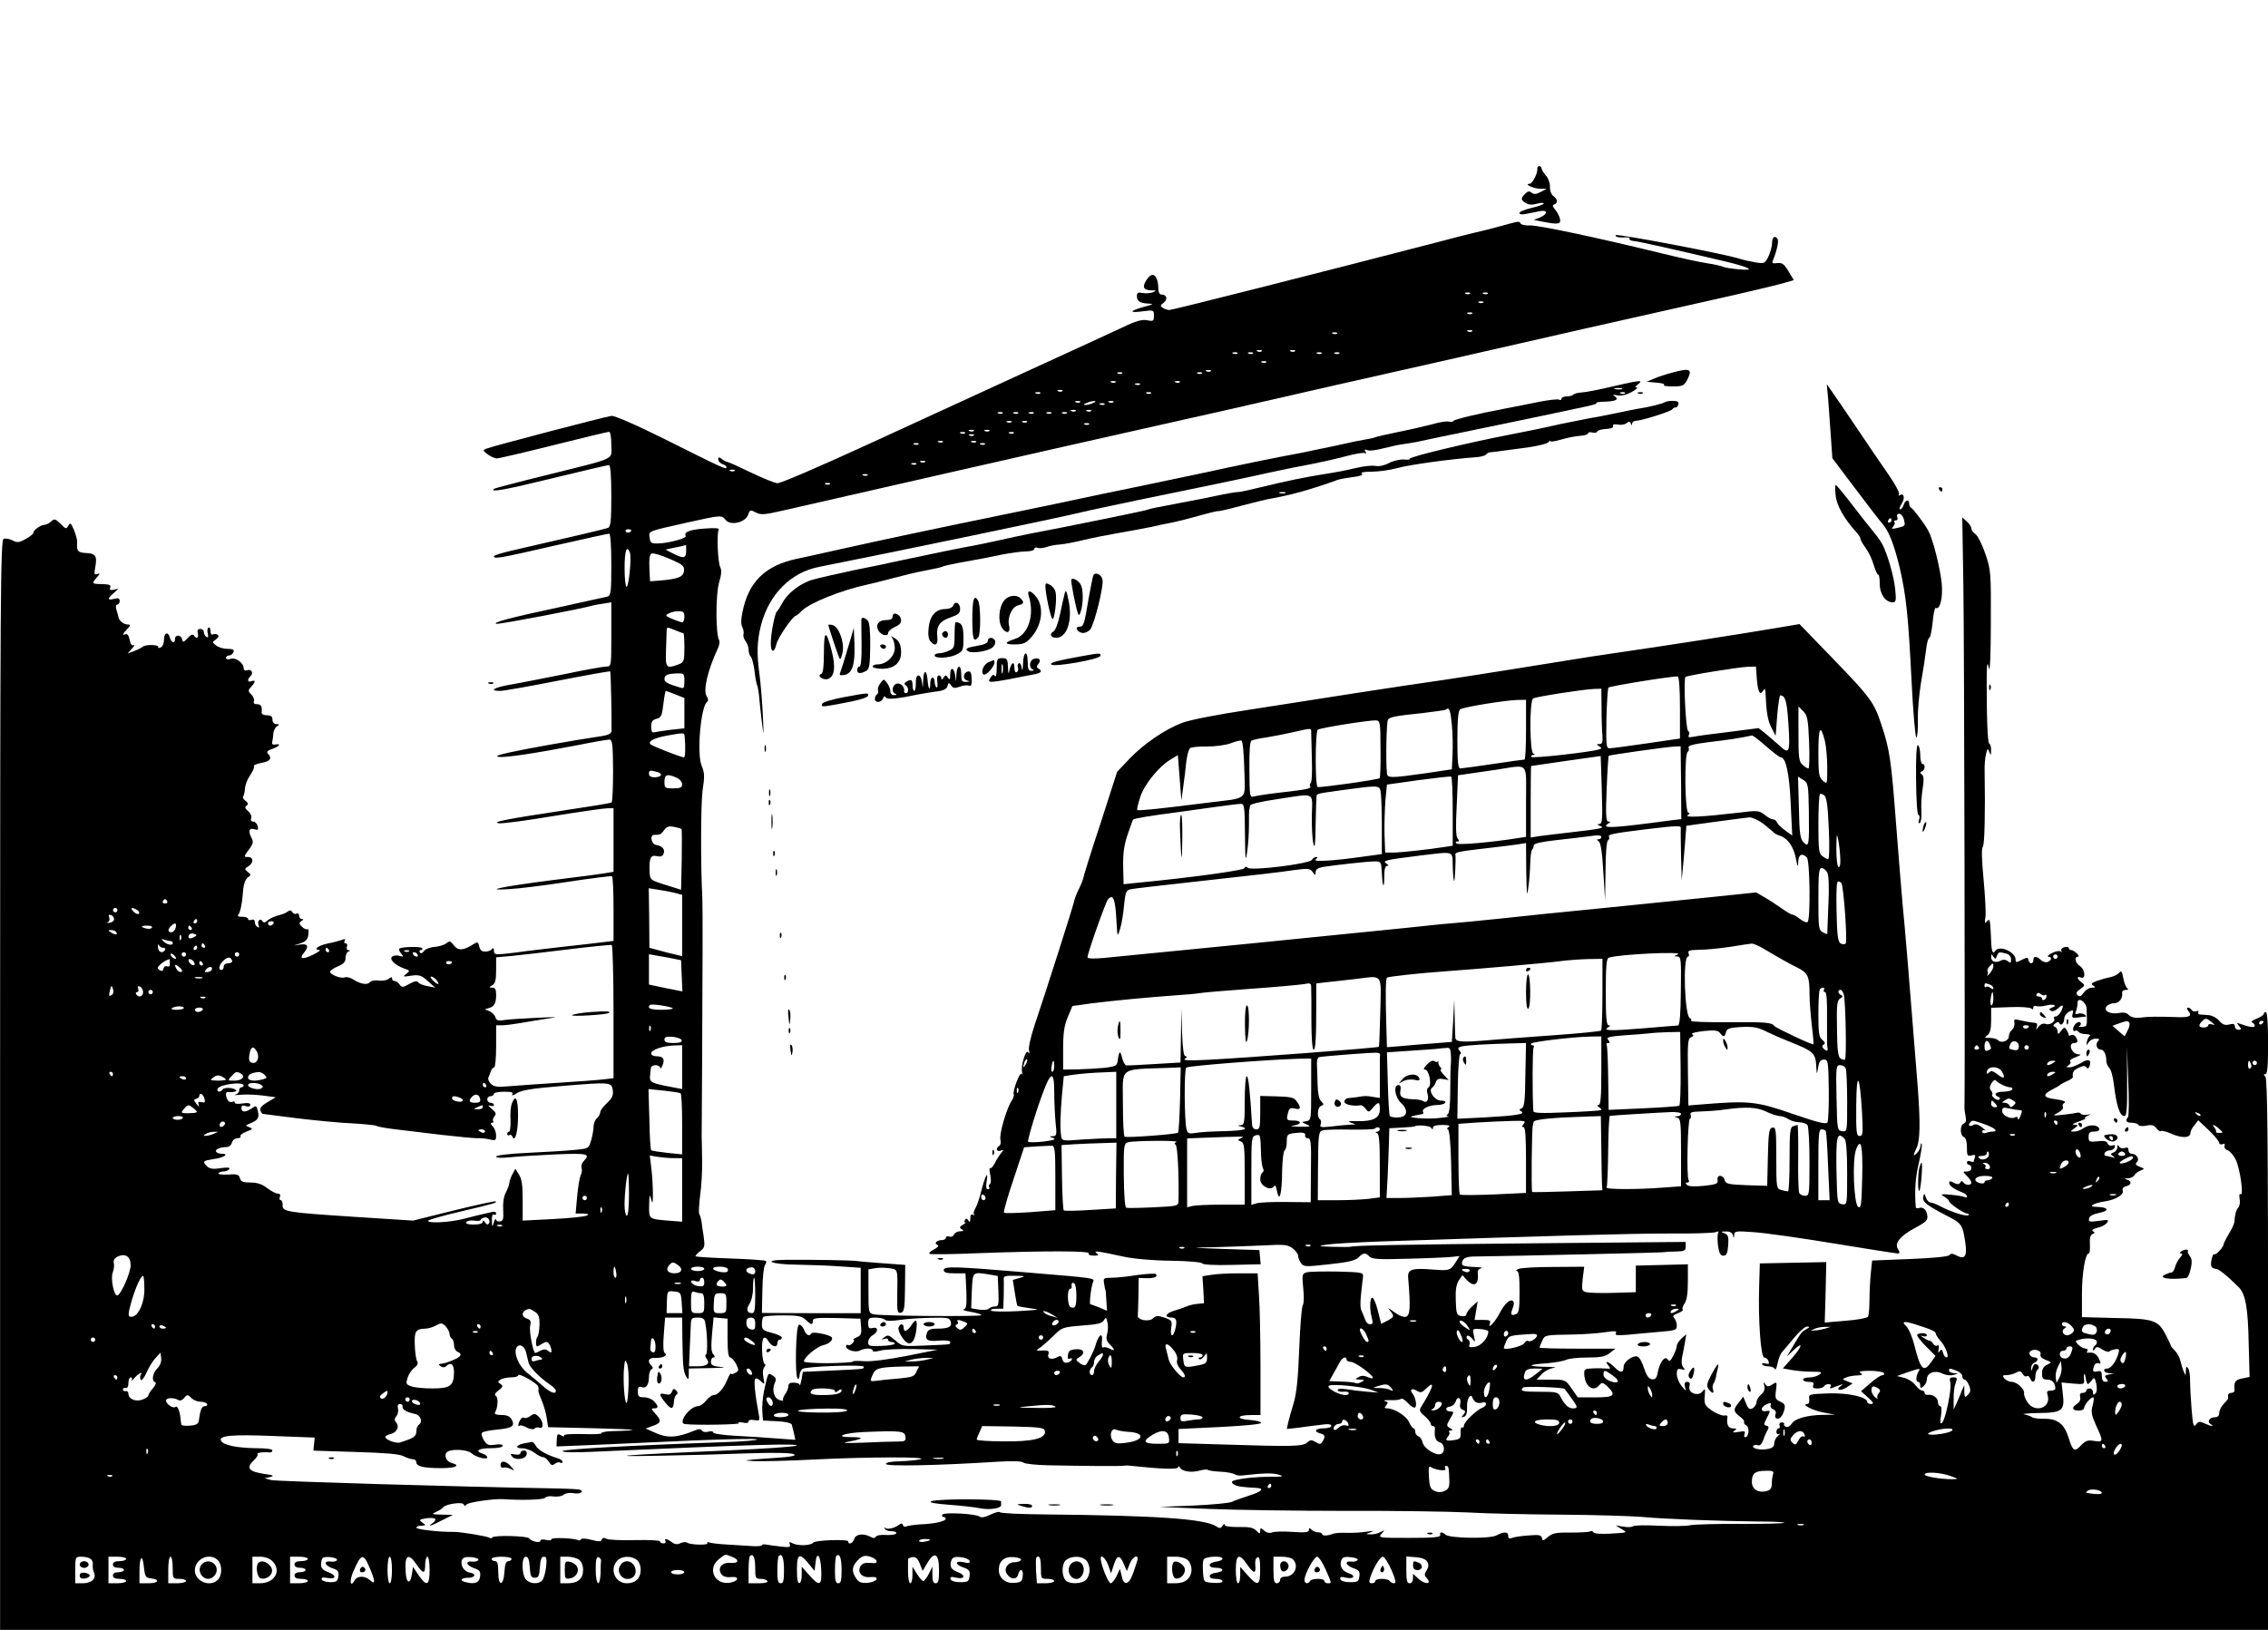 <?xml version="1.0" standalone="no"?>
<!DOCTYPE svg PUBLIC "-//W3C//DTD SVG 20010904//EN"
 "http://www.w3.org/TR/2001/REC-SVG-20010904/DTD/svg10.dtd">
<svg version="1.0" xmlns="http://www.w3.org/2000/svg"
 width="1024pt" height="736pt" viewBox="0 0 1024 736"
 preserveAspectRatio="xMidYMid meet">

<g transform="translate(0,736) scale(0.1,-0.1)"
fill="#000000" stroke="none">
<path d="M6941 6598 c3 -18 -22 -68 -35 -68 -27 0 15 -21 44 -22 l33 -1 -27
-14 c-20 -11 -31 -11 -41 -3 -10 8 -17 7 -29 -5 -21 -21 -20 -28 3 -42 13 -8
29 -9 50 -3 17 5 31 5 31 1 0 -4 -25 -13 -55 -20 -30 -7 -55 -17 -55 -23 0 -6
12 -8 30 -4 17 3 44 9 60 12 39 8 40 -12 3 -28 l-28 -11 40 -8 c71 -14 84 -12
78 14 -3 12 -13 31 -22 41 -12 14 -13 20 -3 23 17 6 15 24 -5 38 -9 7 -16 25
-15 42 0 18 -8 40 -19 51 -10 12 -19 26 -19 32 0 5 -5 10 -10 10 -6 0 -10 -6
-9 -12z"/>
<path d="M6775 6339 c-38 -11 -88 -23 -110 -28 -22 -5 -103 -25 -180 -46 -521
-135 -1191 -305 -1206 -305 -8 0 -21 5 -29 10 -13 8 -12 11 4 23 20 15 14 37
-10 37 -8 0 -14 10 -14 23 -1 66 -26 86 -54 42 -20 -31 -14 -45 22 -46 24 0
25 -1 7 -9 -11 -4 -32 -6 -46 -3 -20 4 -26 1 -26 -14 0 -23 14 -32 52 -34 25
-1 23 -3 -18 -14 -68 -19 -72 -29 -9 -21 51 7 52 6 52 -20 0 -24 -3 -26 -31
-20 -23 4 -50 -3 -112 -33 -45 -21 -242 -112 -437 -201 -195 -90 -521 -239
-725 -333 -205 -94 -381 -170 -395 -169 -14 1 -67 23 -119 48 -52 25 -100 47
-107 48 -6 1 -18 7 -26 14 -12 9 -15 9 -15 -3 0 -8 9 -17 19 -21 10 -3 18 -9
18 -14 0 -12 -13 -6 -275 125 -134 67 -229 108 -244 107 -26 -3 -535 -136
-565 -148 -17 -7 -17 -8 5 -25 13 -10 32 -19 42 -19 10 0 125 27 257 60 132
33 244 60 250 60 6 0 10 -25 10 -59 0 -70 34 -55 -295 -137 -126 -31 -232 -59
-234 -61 -23 -18 46 -6 258 46 137 33 254 61 260 61 7 0 11 -45 11 -139 0
-114 -3 -140 -15 -145 -13 -5 -184 -45 -437 -103 -43 -10 -78 -21 -78 -25 0
-13 22 -10 269 47 132 30 245 55 251 55 6 0 10 -50 10 -139 0 -124 -2 -140
-17 -145 -10 -2 -106 -23 -213 -47 -229 -49 -311 -71 -288 -76 13 -3 390 69
431 82 7 2 29 6 50 9 l37 6 0 -145 c0 -144 0 -145 -23 -145 -12 0 -97 -15
-187 -34 -91 -18 -200 -40 -242 -47 -77 -13 -104 -29 -50 -29 16 0 134 21 261
46 128 25 234 44 236 42 3 -3 7 -214 6 -269 -1 -12 -14 -18 -43 -23 -124 -18
-352 -59 -418 -74 -53 -12 -67 -17 -47 -20 31 -4 167 17 355 53 69 14 133 25
142 25 15 0 17 -17 18 -140 0 -77 -3 -142 -7 -144 -4 -3 -102 -19 -217 -36
-258 -39 -332 -53 -289 -58 17 -1 126 13 244 33 118 19 227 35 243 35 l28 0 0
-144 0 -143 -37 -6 c-21 -4 -130 -18 -243 -32 -226 -29 -316 -48 -190 -40 41
2 161 17 265 33 105 16 193 27 198 25 4 -2 7 -69 7 -148 l0 -144 -42 -5 c-24
-3 -106 -13 -183 -21 -77 -9 -173 -20 -213 -26 -98 -12 -102 -12 -102 9 0 10
-3 13 -8 7 -4 -6 -17 -12 -29 -12 -16 -1 -25 5 -29 22 -5 22 -8 23 -27 11 -45
-29 -69 -30 -88 -5 -15 20 -19 21 -33 10 -9 -8 -33 -15 -53 -17 -21 -1 -43
-10 -49 -19 -8 -10 -14 -12 -19 -6 -3 6 -1 11 5 11 6 0 9 4 6 8 -5 9 -94 7
-103 -2 -3 -3 0 -13 8 -22 12 -15 12 -16 -6 -11 -11 4 -26 3 -33 -2 -18 -11
10 -39 51 -54 29 -10 29 -11 11 -25 -17 -13 -15 -14 22 -8 36 5 46 2 75 -24
l34 -30 -35 7 c-19 3 -38 11 -42 17 -5 8 -18 5 -40 -7 -29 -17 -33 -17 -44 -3
-6 9 -16 16 -23 16 -6 0 -11 5 -11 11 0 8 -5 8 -15 -1 -8 -7 -28 -10 -45 -8
-17 3 -35 -1 -41 -8 -11 -13 -43 -8 -76 14 -13 8 -30 12 -38 8 -17 -6 -65 13
-65 26 0 5 16 16 35 24 26 11 35 20 35 38 0 14 6 27 13 29 9 4 9 6 0 6 -7 1
-10 8 -7 16 4 8 1 15 -6 15 -6 0 -8 5 -4 12 5 8 2 9 -12 4 -10 -4 -40 -12 -66
-17 -44 -10 -66 -28 -35 -29 6 -1 -7 -10 -31 -22 -46 -22 -63 -19 -41 8 25 30
20 43 -14 39 l-32 -5 31 10 c24 8 33 17 36 39 2 17 1 28 -4 25 -4 -3 -16 2
-25 11 -14 14 -14 18 -2 26 10 6 10 9 2 9 -7 0 -13 7 -13 16 0 8 -5 12 -11 8
-6 -3 -15 -1 -19 7 -6 9 -12 10 -22 2 -7 -6 -26 -13 -43 -17 -16 -4 -37 -14
-47 -22 -11 -11 -18 -12 -23 -4 -10 16 -25 2 -18 -17 4 -11 3 -14 -5 -9 -7 4
-12 14 -12 23 0 9 -6 13 -15 9 -8 -3 -15 -1 -15 4 0 6 -12 10 -26 10 -21 0
-24 3 -16 13 6 7 14 44 17 81 3 49 10 72 22 82 17 13 17 15 1 27 -15 12 -15
14 3 25 25 16 24 42 -2 42 -19 0 -19 1 4 33 21 28 22 35 11 56 -15 30 -9 44
16 36 15 -5 17 -2 13 15 -3 11 -12 20 -20 20 -9 0 -13 6 -9 15 3 9 -3 23 -14
32 -15 13 -16 19 -7 25 9 6 8 12 -5 22 -10 7 -14 16 -10 20 3 4 7 20 8 36 1
16 11 42 23 59 12 17 20 35 17 40 -4 5 12 12 34 16 40 7 50 21 29 42 -7 7 -2
14 20 21 33 12 42 25 14 20 -12 -2 -17 2 -14 12 2 8 4 25 5 38 1 12 8 27 16
32 13 8 12 10 -2 10 -11 0 -18 8 -18 20 0 15 -7 20 -25 20 -15 0 -25 5 -24 13
3 27 -2 37 -21 37 -12 0 -17 5 -14 14 3 7 -2 21 -12 30 -15 16 -15 18 0 35 20
22 21 32 1 25 -18 -7 -20 7 -4 23 15 15 3 34 -16 26 -9 -3 -15 1 -15 9 0 24
-36 51 -59 43 -12 -4 -21 -2 -21 4 0 6 6 11 14 11 8 0 16 7 20 15 4 11 -2 15
-27 15 -18 0 -41 7 -51 15 -19 15 -19 15 -1 28 12 10 14 16 7 21 -7 4 -16 4
-22 1 -5 -3 -10 3 -10 15 0 12 -4 19 -9 16 -5 -3 -7 -16 -3 -28 3 -14 2 -19
-6 -14 -7 4 -12 14 -12 22 0 8 -7 14 -16 14 -11 0 -15 -6 -11 -20 5 -21 -7
-27 -18 -9 -5 7 -15 2 -28 -12 -19 -21 -22 -21 -25 -6 -4 21 -32 23 -32 2 0
-22 -17 -18 -23 5 -8 30 -27 24 -27 -9 0 -17 -6 -31 -16 -35 -8 -3 -13 -2 -10
2 6 11 -56 13 -69 2 -6 -5 -24 -14 -40 -20 l-29 -11 19 22 c11 12 15 19 8 16
-7 -5 -14 4 -18 24 -5 23 -11 29 -23 24 -11 -4 -8 3 7 19 21 22 22 26 7 26
-18 0 -40 18 -42 35 -1 6 -5 20 -9 33 -4 13 -2 22 4 22 6 0 11 7 11 16 0 12
-6 15 -25 10 -31 -8 -32 0 -2 26 l22 20 -22 -5 c-15 -3 -20 -1 -16 9 5 14 -3
16 -54 17 -28 1 -28 5 -6 30 15 17 16 20 2 15 -14 -5 -15 0 -9 32 9 50 1 61
-43 63 -37 2 -42 9 -39 49 1 9 -6 34 -14 54 -14 33 -17 36 -26 20 -9 -16 -12
-15 -35 9 -24 23 -28 24 -43 10 -9 -8 -23 -15 -31 -15 -17 -1 -49 -24 -49 -36
0 -5 -16 -18 -35 -28 -30 -17 -39 -17 -59 -6 -14 7 -32 10 -40 7 -14 -6 -16
-242 -16 -2467 l0 -2460 5120 0 5120 0 0 1243 c0 953 -3 1246 -12 1255 -9 9
-9 12 0 12 9 0 12 38 12 140 0 87 -4 140 -10 140 -5 0 -10 -4 -10 -9 0 -5 -15
-14 -32 -21 -18 -7 -27 -14 -20 -17 6 -2 12 -9 12 -15 0 -10 -26 -6 -67 9 -16
6 -16 5 -4 -10 12 -15 11 -17 -3 -17 -9 0 -16 7 -16 15 0 11 -7 14 -25 9 -19
-5 -31 -1 -46 17 -11 13 -32 24 -47 25 -15 1 -33 3 -40 3 -7 1 -10 5 -7 11 3
5 0 7 -8 4 -8 -3 -18 -1 -22 5 -3 6 -11 11 -17 11 -6 0 -6 -6 2 -15 18 -22 6
-29 -43 -28 -97 3 -138 3 -172 -2 -25 -3 -42 1 -53 11 -10 11 -25 14 -44 10
-40 -8 -74 10 -57 30 6 8 22 14 34 14 23 0 40 23 36 48 -1 6 6 12 16 12 11 0
14 3 7 8 -6 4 -14 24 -18 46 -6 31 -9 35 -19 23 -7 -8 -25 -17 -42 -20 -16 -3
-43 -11 -60 -17 -23 -9 -26 -13 -15 -20 12 -8 11 -10 -6 -10 -12 0 -28 -10
-37 -23 -11 -16 -18 -19 -27 -11 -9 9 -6 16 12 28 22 16 22 18 6 30 -22 16
-24 30 -3 22 23 -9 19 37 -5 52 -21 13 -27 42 -9 42 6 0 4 7 -5 15 -8 8 -19
15 -25 15 -6 0 -11 4 -11 9 0 5 -9 7 -20 4 -11 -3 -17 -10 -13 -16 3 -6 1 -7
-5 -3 -6 4 -24 0 -39 -8 -16 -8 -22 -15 -15 -16 17 0 15 -17 -4 -24 -8 -3 -22
1 -30 9 -20 19 -34 19 -34 0 0 -19 -18 -20 -22 0 -3 13 -6 13 -30 1 -25 -13
-28 -13 -28 0 0 36 -74 68 -92 40 -13 -19 -18 0 -20 76 -3 63 -5 72 -16 59
-12 -14 -13 -11 -8 21 2 20 -2 96 -9 170 -8 86 -10 137 -3 145 8 10 11 153 8
342 -1 24 2 58 6 75 6 27 8 29 15 11 7 -18 8 -17 8 7 1 14 -3 28 -8 30 -6 2
-10 75 -11 168 -2 193 0 218 10 170 4 -19 8 73 8 205 1 233 0 242 -25 315 -14
41 -34 81 -44 88 -10 7 -19 19 -19 26 0 7 -9 21 -20 31 l-21 19 5 -310 c4
-245 8 -2268 5 -2349 -1 -11 2 -32 5 -46 4 -18 1 -29 -8 -32 -18 -7 -18 -54 0
-61 9 -3 14 -21 14 -47 0 -37 2 -41 21 -36 15 4 19 2 15 -10 -3 -8 -6 -16 -6
-19 0 -2 -7 -1 -15 2 -8 4 -15 1 -15 -5 0 -6 5 -11 10 -11 6 0 10 -7 10 -15 0
-8 -9 -15 -20 -15 -20 0 -20 0 0 -20 11 -11 20 -24 20 -30 0 -14 -27 -13 -36
1 -5 8 -9 8 -14 -1 -6 -9 -13 -9 -29 -1 -16 9 -21 9 -21 -1 0 -13 24 -29 63
-44 9 -3 17 -11 17 -16 0 -5 -4 -7 -9 -4 -5 4 -33 8 -63 11 -45 4 -50 3 -31
-8 12 -7 22 -16 22 -20 0 -11 68 -57 83 -57 6 0 8 -3 5 -7 -8 -8 -80 15 -125
39 -18 10 -39 18 -46 18 -8 0 -17 10 -21 22 -6 20 -8 20 -12 6 -6 -25 13 -40
122 -96 43 -22 53 -35 61 -73 19 -98 11 -121 -33 -98 -17 9 -26 10 -31 2 -4
-7 -73 -14 -178 -18 l-172 -7 -6 -57 c-3 -31 -6 -85 -6 -121 0 -36 -3 -70 -7
-76 -5 -6 -50 -14 -101 -18 l-94 -8 4 136 3 137 -150 -3 -150 -3 -3 -100 c-5
-152 7 -325 23 -325 7 0 16 -7 19 -16 5 -13 2 -15 -14 -11 -11 3 -18 1 -14 -4
3 -5 16 -9 29 -9 13 0 25 -6 28 -12 2 -7 8 4 12 25 4 21 13 43 19 50 6 7 31
36 54 64 24 29 51 53 60 53 14 -1 13 -3 -3 -12 -22 -12 -22 -13 -61 -78 l-27
-45 31 29 c45 42 39 17 -8 -37 l-41 -46 38 -7 c21 -4 62 -8 91 -8 46 0 51 -2
36 -13 -10 -7 -30 -13 -46 -13 -15 0 -28 -4 -28 -10 0 -5 12 -10 26 -10 19 0
25 -4 20 -15 -4 -11 1 -15 19 -15 13 0 27 5 30 10 3 6 13 10 21 10 9 0 12 -5
8 -12 -5 -8 -2 -9 9 -5 10 4 25 10 35 13 14 5 14 4 2 -5 -26 -18 -1 -24 27 -6
l27 18 -25 10 c-23 9 -23 9 -4 17 11 5 34 9 50 9 23 1 27 4 15 11 -11 7 1 10
42 10 31 0 60 -5 63 -10 3 -6 0 -10 -7 -10 -7 0 -32 -16 -54 -36 l-42 -36 32
-29 c24 -22 27 -28 14 -29 -10 0 -18 4 -18 9 0 23 -86 42 -175 39 -87 -3 -90
-4 -87 -25 2 -13 -2 -23 -8 -23 -32 0 23 -29 71 -38 l54 -10 -55 -1 c-72 -1
-128 -17 -142 -41 -6 -10 -17 -16 -25 -13 -7 3 -11 8 -8 12 2 4 -3 8 -11 8 -8
0 -13 -6 -10 -14 3 -7 1 -13 -4 -13 -6 0 -10 -7 -10 -16 0 -9 5 -13 13 -9 6 4
4 0 -5 -8 -10 -8 -18 -23 -18 -34 0 -15 -8 -22 -29 -26 -33 -7 -73 2 -66 14 3
4 12 6 20 3 10 -4 18 4 25 22 5 16 14 37 20 46 7 12 5 18 -5 20 -13 3 -13 7 0
32 19 36 19 38 -1 34 -27 -5 -27 18 0 30 20 9 24 8 20 -2 -3 -7 2 -16 11 -20
10 -3 15 -12 11 -21 -3 -8 -2 -16 2 -19 14 -8 30 8 37 36 6 23 3 29 -18 39
-22 10 -24 16 -19 51 5 39 4 40 -17 26 -18 -11 -23 -11 -32 2 -8 12 -9 10 -4
-7 4 -15 0 -28 -14 -40 -12 -10 -21 -25 -21 -35 0 -9 -8 -21 -17 -27 -14 -7
-20 -4 -30 21 l-13 31 -20 -26 c-26 -32 -25 -40 4 -63 14 -10 23 -21 20 -25
-2 -4 2 -12 10 -16 16 -9 11 -53 -5 -53 -5 0 -6 7 -3 15 5 12 0 14 -27 9 -26
-4 -30 -3 -19 5 12 9 11 11 -7 11 -21 0 -30 19 -24 53 1 5 -7 7 -16 5 -10 -1
-34 9 -54 22 -32 23 -36 29 -33 65 3 35 2 38 -10 22 -19 -25 -67 -7 -59 22 4
15 1 21 -10 21 -11 0 -14 -7 -10 -23 6 -21 5 -20 -16 5 -11 14 -21 38 -21 53
0 23 4 26 21 22 16 -4 18 -3 8 9 -7 8 -9 27 -5 46 4 18 10 49 13 68 l6 35 -22
-19 c-11 -11 -21 -25 -21 -33 0 -8 -7 -28 -16 -45 -12 -24 -18 -28 -25 -17
-13 19 -36 -12 -45 -58 -5 -27 -11 -33 -27 -31 -14 2 -24 17 -35 50 -8 26 -21
49 -29 52 -20 8 -63 -23 -63 -45 0 -29 -15 -30 -40 -4 -26 27 -51 35 -29 9 11
-14 10 -16 -6 -14 -11 1 -39 2 -62 1 -36 -1 -42 -4 -41 -23 1 -57 40 -87 68
-53 12 14 16 13 37 -6 41 -40 31 -49 -56 -49 l-78 0 -28 40 c-28 40 -28 40
-93 40 l-65 0 22 24 c13 14 38 27 55 29 17 2 0 5 -38 5 -85 2 -82 10 7 16 36
3 75 10 86 15 11 6 54 11 96 11 62 0 82 4 102 20 l26 20 -172 0 c-94 0 -171 2
-171 5 0 2 5 16 12 30 12 27 11 27 143 29 44 1 107 5 139 10 47 7 57 6 51 -4
-6 -10 6 -11 56 -7 35 4 99 9 142 13 71 6 77 8 77 28 0 12 -5 27 -12 34 -8 8
-5 14 17 22 15 6 25 13 22 17 -4 3 0 15 8 27 10 14 15 46 15 99 l0 78 -117 -3
-118 -3 0 -60 0 -60 -100 -3 c-55 -2 -110 0 -123 3 -21 5 -22 9 -17 60 l7 55
-139 -1 c-76 0 -147 -4 -158 -9 -11 -5 -14 -9 -7 -9 9 -1 12 -27 12 -95 0 -78
-3 -95 -16 -100 -23 -9 -26 -3 -15 27 7 18 7 28 0 33 -14 8 -37 -14 -59 -56
-20 -39 -56 -77 -44 -46 5 13 -1 16 -31 16 l-38 0 7 42 7 42 -26 -24 c-14 -13
-25 -29 -25 -35 0 -7 -9 -10 -23 -8 -21 4 -23 11 -25 70 -2 47 2 72 13 90 l17
25 19 -21 c35 -37 57 -22 50 36 -1 6 6 14 16 16 10 3 -6 5 -34 6 -35 1 -53 5
-53 14 0 23 15 32 50 33 212 3 823 17 850 19 19 2 52 4 73 4 31 1 37 4 37 22
l0 21 -667 -6 c-645 -6 -827 -10 -848 -16 -5 -1 -41 -1 -80 0 -67 2 -68 3 -25
10 25 4 133 10 240 14 779 26 1130 36 1300 36 108 -1 204 2 215 6 12 5 16 4
12 -3 -4 -6 -4 -32 -1 -57 5 -35 11 -46 24 -46 14 0 19 10 22 46 3 39 0 48
-17 55 -18 7 -17 8 7 8 17 1 28 -5 31 -16 4 -16 5 -16 6 1 1 17 8 18 89 12 48
-3 211 -26 362 -51 151 -25 280 -45 287 -45 10 0 11 4 2 19 -18 27 9 60 78 97
49 26 57 35 54 55 -3 27 -20 41 -38 34 -7 -2 -13 -1 -14 3 -6 76 -2 132 13
197 10 43 16 84 14 89 -2 6 -5 3 -5 -7 -1 -10 -8 -25 -16 -33 -17 -18 -19 -11
-5 17 19 35 21 113 6 304 -37 468 -56 698 -66 795 -5 58 -19 224 -30 370 -22
289 -29 337 -67 450 -33 99 -47 119 -221 299 l-148 153 -125 -21 c-128 -22
-521 -83 -689 -107 -52 -7 -194 -29 -315 -49 -309 -50 -481 -76 -545 -85 -30
-4 -176 -26 -325 -49 -148 -23 -373 -58 -500 -78 -126 -19 -255 -44 -285 -56
-78 -28 -176 -95 -241 -163 l-56 -59 -76 -236 c-43 -129 -77 -240 -77 -245 -1
-5 -9 -27 -20 -49 -11 -22 -19 -44 -20 -50 0 -10 -126 -405 -181 -568 -17 -52
-27 -98 -24 -110 4 -15 3 -18 -3 -9 -11 17 -35 -60 -28 -91 3 -12 3 -16 0 -8
-4 9 -13 -3 -25 -34 -10 -26 -16 -52 -13 -56 3 -5 -2 -19 -10 -31 -23 -35 -56
-150 -50 -174 3 -12 1 -25 -5 -28 -18 -11 -13 -29 6 -22 15 6 15 5 2 -11 -8
-10 -21 -30 -28 -45 -8 -15 -17 -25 -21 -23 -5 3 -4 -11 0 -30 4 -20 4 -38 -1
-41 -5 -3 -7 -10 -4 -15 4 -5 1 -9 -6 -9 -8 0 -9 12 -5 37 9 54 -8 21 -25 -47
-7 -30 -19 -64 -26 -76 -7 -11 -10 -24 -6 -29 5 -4 2 -5 -4 -1 -9 5 -13 0 -13
-16 0 -17 -3 -19 -9 -9 -6 9 -11 10 -15 2 -4 -6 -4 -11 1 -11 4 0 0 -5 -11
-11 -15 -9 -16 -13 -5 -20 11 -6 9 -9 -7 -9 -12 0 -24 -7 -28 -15 -3 -8 -12
-12 -21 -9 -8 3 -15 1 -15 -5 0 -6 -9 -11 -19 -11 -23 0 -37 -16 -19 -22 8 -3
1 -11 -16 -20 -16 -8 -25 -17 -20 -20 5 -3 104 -2 219 3 302 11 507 11 500 -1
-4 -6 6 -10 22 -10 22 0 25 2 13 11 -18 13 9 9 119 -15 45 -10 129 -18 214
-19 81 -1 142 -7 144 -12 2 -6 54 -9 134 -7 l130 3 -3 32 -3 32 -160 5 c-158
6 -159 6 -45 8 63 2 163 5 222 8 93 5 109 4 132 -12 14 -11 26 -26 26 -35 0
-8 6 -23 13 -33 12 -17 21 -17 128 -5 86 9 118 17 132 31 21 22 31 23 50 3 12
-11 43 -13 173 -9 88 2 176 6 196 8 l37 4 -17 -27 c-24 -38 -29 -40 -103 -34
-97 8 -116 1 -112 -39 11 -130 9 -168 -10 -174 -11 -3 -32 5 -55 22 -24 18
-31 21 -19 8 23 -27 22 -31 -10 -48 l-28 -14 -15 59 c-8 33 -20 60 -25 59 -12
-1 -13 -53 -2 -92 6 -22 4 -28 -8 -28 -9 0 -18 8 -21 18 -3 9 -11 27 -16 39
-10 20 -9 42 5 158 2 19 -5 20 -113 23 -63 1 -126 0 -139 -3 -23 -6 -24 -9
-18 -72 4 -37 3 -71 -2 -77 -5 -6 -12 -94 -16 -196 -5 -133 -12 -202 -25 -245
-10 -33 -21 -73 -25 -89 l-6 -29 53 6 c29 4 74 10 101 13 32 5 47 3 47 -5 0
-6 -16 -11 -35 -11 -38 0 -47 -14 -15 -23 22 -6 24 -14 10 -37 -8 -13 -13 -13
-31 -2 -18 11 -24 11 -38 -2 -20 -18 -67 -19 -378 -9 l-203 6 0 32 0 32 188 9
c115 6 186 13 185 19 -2 6 -25 11 -53 13 -62 4 -57 22 6 22 l44 0 0 223 c0
122 -3 266 -7 320 l-6 97 -86 0 c-47 0 -103 -3 -124 -7 l-39 -6 4 -61 3 -61
-30 -3 c-16 -1 -39 -7 -50 -12 -11 -5 -37 -14 -58 -20 -38 -12 -42 -30 -6 -30
20 0 24 -17 13 -57 -10 -36 -23 -27 -17 11 5 32 3 34 -31 46 -30 10 -38 9 -51
-3 -17 -18 -71 -8 -69 11 1 7 2 48 3 92 l1 79 35 -1 c36 -1 54 7 42 19 -4 3
-42 1 -85 -5 -42 -7 -94 -12 -115 -12 -36 0 -37 -2 -33 -27 2 -16 5 -28 6 -28
1 0 3 -21 4 -47 l3 -47 -35 15 c-19 7 -37 14 -40 14 -6 0 3 79 12 101 8 18 12
17 -299 43 -323 27 -375 29 -375 11 0 -11 11 -15 49 -15 l49 0 4 -80 c2 -64 0
-80 -12 -83 -8 -2 6 -7 33 -11 26 -5 47 -11 47 -15 0 -7 -455 -4 -487 4 -22 5
-23 10 -23 104 l0 99 29 5 c16 3 45 3 65 0 40 -6 38 0 36 -126 -1 -70 1 -78
16 -75 15 3 18 17 19 110 l1 106 -96 7 c-52 4 -106 8 -118 10 -23 4 -191 7
-325 6 -113 -1 -67 -21 51 -22 59 -1 148 -4 197 -8 l90 -6 0 -102 0 -103 -223
0 -223 1 2 102 c1 56 6 108 12 115 5 7 7 15 4 18 -3 3 -74 8 -159 11 -84 3
-155 7 -158 10 -3 2 6 12 19 22 22 17 23 23 17 67 -4 27 -9 58 -10 70 -2 11
-6 26 -10 32 -3 6 -1 43 4 84 6 40 10 110 9 156 -1 45 -1 94 -2 110 0 15 1
164 2 332 2 356 3 716 1 745 -8 144 -7 425 1 485 10 63 9 81 -4 112 -23 54 -4
270 25 289 6 4 5 14 -3 26 -16 26 6 119 52 217 6 13 8 29 5 35 -16 25 -16 204
-1 258 11 36 13 59 6 71 -11 21 -17 154 -7 170 4 7 -16 9 -66 5 -67 -5 -93
-16 -83 -34 6 -9 -77 -32 -123 -33 -33 -1 -37 2 -40 26 -4 31 -13 27 168 68
159 35 156 35 176 11 23 -26 89 -10 101 25 7 22 10 23 34 10 23 -12 39 -11
125 9 359 82 543 124 794 181 458 104 581 132 840 190 135 30 283 64 330 74
181 42 837 191 1075 244 138 31 268 61 290 66 38 9 433 99 925 209 124 28 244
57 267 64 l41 12 -24 40 c-20 33 -28 39 -50 37 -23 -3 -26 -1 -19 15 16 40 26
84 20 93 -12 19 -25 10 -25 -16 0 -14 -7 -42 -16 -61 -16 -33 -19 -34 -58 -28
-23 4 -56 11 -74 17 -74 23 -553 114 -558 106 -5 -8 16 -12 49 -10 10 1 16 -2
13 -6 -2 -4 5 -9 17 -10 21 -1 197 -41 417 -93 113 -27 140 -43 57 -35 -32 3
-62 8 -68 11 -5 3 -37 11 -71 16 -35 5 -135 27 -223 49 -279 68 -539 123 -577
122 -20 -1 -40 3 -43 8 -7 12 -4 13 -90 -11z m-138 -305 c-3 -3 -12 -4 -19 -1
-8 3 -5 6 6 6 11 1 17 -2 13 -5z m80 0 c-3 -3 -12 -4 -19 -1 -8 3 -5 6 6 6 11
1 17 -2 13 -5z m-20 -40 c-3 -3 -12 -4 -19 -1 -8 3 -5 6 6 6 11 1 17 -2 13 -5z
m-50 -50 c-3 -3 -12 -4 -19 -1 -8 3 -5 6 6 6 11 1 17 -2 13 -5z m0 -80 c-3 -3
-12 -4 -19 -1 -8 3 -5 6 6 6 11 1 17 -2 13 -5z m-610 -10 c-3 -3 -12 -4 -19
-1 -8 3 -5 6 6 6 11 1 17 -2 13 -5z m-340 -80 c-3 -3 -12 -4 -19 -1 -8 3 -5 6
6 6 11 1 17 -2 13 -5z m150 0 c-3 -3 -12 -4 -19 -1 -8 3 -5 6 6 6 11 1 17 -2
13 -5z m-260 -10 c-3 -3 -12 -4 -19 -1 -8 3 -5 6 6 6 11 1 17 -2 13 -5z m70 0
c-3 -3 -12 -4 -19 -1 -8 3 -5 6 6 6 11 1 17 -2 13 -5z m310 0 c-3 -3 -12 -4
-19 -1 -8 3 -5 6 6 6 11 1 17 -2 13 -5z m80 0 c-3 -3 -12 -4 -19 -1 -8 3 -5 6
6 6 11 1 17 -2 13 -5z m-330 -40 c-3 -3 -12 -4 -19 -1 -8 3 -5 6 6 6 11 1 17
-2 13 -5z m-250 -40 c-3 -3 -12 -4 -19 -1 -8 3 -5 6 6 6 11 1 17 -2 13 -5z
m-400 -10 c-3 -3 -12 -4 -19 -1 -8 3 -5 6 6 6 11 1 17 -2 13 -5z m360 0 c-3
-3 -12 -4 -19 -1 -8 3 -5 6 6 6 11 1 17 -2 13 -5z m-390 -40 c-3 -3 -12 -4
-19 -1 -8 3 -5 6 6 6 11 1 17 -2 13 -5z m290 0 c-3 -3 -12 -4 -19 -1 -8 3 -5
6 6 6 11 1 17 -2 13 -5z m-180 -10 c-3 -3 -12 -4 -19 -1 -8 3 -5 6 6 6 11 1
17 -2 13 -5z m-350 -30 c-3 -3 -12 -4 -19 -1 -8 3 -5 6 6 6 11 1 17 -2 13 -5z
m-100 -10 c-3 -3 -12 -4 -19 -1 -8 3 -5 6 6 6 11 1 17 -2 13 -5z m500 0 c-3
-3 -12 -4 -19 -1 -8 3 -5 6 6 6 11 1 17 -2 13 -5z m-320 -40 c-3 -3 -12 -4
-19 -1 -8 3 -5 6 6 6 11 1 17 -2 13 -5z m58 -4 c-11 -5 -27 -9 -35 -9 -9 0 -8
4 5 9 11 5 27 9 35 9 9 0 8 -4 -5 -9z m92 4 c-3 -3 -12 -4 -19 -1 -8 3 -5 6 6
6 11 1 17 -2 13 -5z m-40 -10 c-3 -3 -12 -4 -19 -1 -8 3 -5 6 6 6 11 1 17 -2
13 -5z m-130 -30 c-3 -3 -12 -4 -19 -1 -8 3 -5 6 6 6 11 1 17 -2 13 -5z m70 0
c-3 -3 -12 -4 -19 -1 -8 3 -5 6 6 6 11 1 17 -2 13 -5z m-400 -10 c-3 -3 -12
-4 -19 -1 -8 3 -5 6 6 6 11 1 17 -2 13 -5z m70 0 c-3 -3 -12 -4 -19 -1 -8 3
-5 6 6 6 11 1 17 -2 13 -5z m70 0 c-3 -3 -12 -4 -19 -1 -8 3 -5 6 6 6 11 1 17
-2 13 -5z m80 0 c-3 -3 -12 -4 -19 -1 -8 3 -5 6 6 6 11 1 17 -2 13 -5z m70 0
c-3 -3 -12 -4 -19 -1 -8 3 -5 6 6 6 11 1 17 -2 13 -5z m-250 -40 c-3 -3 -12
-4 -19 -1 -8 3 -5 6 6 6 11 1 17 -2 13 -5z m70 0 c-3 -3 -12 -4 -19 -1 -8 3
-5 6 6 6 11 1 17 -2 13 -5z m280 -10 c-3 -3 -12 -4 -19 -1 -8 3 -5 6 6 6 11 1
17 -2 13 -5z m-520 -30 c-3 -3 -12 -4 -19 -1 -8 3 -5 6 6 6 11 1 17 -2 13 -5z
m70 0 c-3 -3 -12 -4 -19 -1 -8 3 -5 6 6 6 11 1 17 -2 13 -5z m-110 -10 c-3 -3
-12 -4 -19 -1 -8 3 -5 6 6 6 11 1 17 -2 13 -5z m220 0 c-3 -3 -12 -4 -19 -1
-8 3 -5 6 6 6 11 1 17 -2 13 -5z m-180 -10 c-3 -3 -12 -4 -19 -1 -8 3 -5 6 6
6 11 1 17 -2 13 -5z m-140 -30 c-3 -3 -12 -4 -19 -1 -8 3 -5 6 6 6 11 1 17 -2
13 -5z m150 0 c-3 -3 -12 -4 -19 -1 -8 3 -5 6 6 6 11 1 17 -2 13 -5z m-260
-10 c-3 -3 -12 -4 -19 -1 -8 3 -5 6 6 6 11 1 17 -2 13 -5z m300 0 c-3 -3 -12
-4 -19 -1 -8 3 -5 6 6 6 11 1 17 -2 13 -5z m-270 -80 c-3 -3 -12 -4 -19 -1 -8
3 -5 6 6 6 11 1 17 -2 13 -5z m-40 -10 c-3 -3 -12 -4 -19 -1 -8 3 -5 6 6 6 11
1 17 -2 13 -5z m-820 -30 c-3 -3 -12 -4 -19 -1 -8 3 -5 6 6 6 11 1 17 -2 13
-5z m600 -20 c-3 -3 -12 -4 -19 -1 -8 3 -5 6 6 6 11 1 17 -2 13 -5z m-170 -40
c-3 -3 -12 -4 -19 -1 -8 3 -5 6 6 6 11 1 17 -2 13 -5z m-897 -208 c0 -11 -19
-15 -25 -6 -3 5 1 10 9 10 9 0 16 -2 16 -4z m248 -96 c-1 -33 -12 -34 -68 -5
l-25 13 25 6 c14 3 34 7 45 9 11 3 21 5 22 6 1 0 1 -13 1 -29z m-254 -6 c8
-22 -5 -154 -15 -154 -5 0 -9 38 -9 85 0 79 10 107 24 69z m244 -83 c-3 -27
-28 -36 -113 -43 l-40 -3 -3 59 c-2 38 1 62 9 66 6 4 43 -6 81 -23 62 -27 69
-33 66 -56z m2 -206 c0 -14 -4 -25 -10 -25 -9 0 -60 20 -70 28 -9 7 26 22 53
22 22 0 27 -4 27 -25z m-4 -75 c2 0 4 -29 4 -65 0 -61 -2 -66 -26 -75 -56 -21
-60 -17 -57 63 1 39 3 80 3 90 0 16 3 16 36 2 20 -8 38 -15 40 -15z m4846
-205 c5 -60 14 -77 28 -55 8 12 10 11 11 -5 4 -93 10 -128 27 -161 l19 -37 7
91 c4 51 11 92 14 92 23 -1 30 -26 37 -132 8 -129 4 -137 -43 -93 -15 14 -42
36 -59 51 l-33 26 -132 -17 c-73 -9 -146 -18 -162 -22 -21 -4 -26 -2 -21 7 4
7 3 15 -3 19 -11 6 -22 235 -12 244 7 7 237 44 281 46 l37 1 4 -55z m-4842
-11 c0 -32 -2 -35 -22 -28 -54 16 -68 24 -68 38 0 18 15 24 58 25 30 1 32 -1
32 -35z m4495 -120 l0 -139 -150 -22 c-82 -12 -158 -22 -167 -22 -16 -1 -17
12 -15 134 2 74 6 137 9 140 7 7 298 54 313 50 6 -1 10 -56 10 -141z m-354 -1
c0 -49 2 -105 4 -125 2 -30 -1 -38 -14 -38 -14 0 -14 -2 -1 -10 13 -8 13 -10
0 -14 -36 -12 -302 -42 -306 -34 -3 4 1 8 8 9 10 0 10 2 1 6 -17 6 -18 239 -1
249 13 8 226 41 276 43 l32 1 1 -87z m-4181 61 l40 -16 0 -68 0 -69 -57 -6
c-32 -4 -66 -9 -75 -11 -14 -4 -18 1 -18 24 0 23 5 31 24 36 21 5 25 14 31 66
4 33 9 60 11 60 2 0 22 -7 44 -16z m3840 -159 c0 -74 -3 -135 -7 -135 -5 0
-69 -9 -143 -20 -74 -11 -141 -20 -147 -20 -10 0 -13 33 -13 129 0 93 4 132
13 138 15 10 197 40 255 42 l42 1 0 -135z m1278 -56 c3 -66 1 -119 -3 -119 -5
0 -17 7 -27 17 -16 14 -18 33 -18 140 l0 123 21 -21 c19 -19 23 -36 27 -140z
m-1613 79 c4 -40 5 -102 3 -138 l-3 -64 -120 -18 c-156 -22 -171 -22 -173 0
-6 61 -2 236 5 243 12 12 32 16 156 29 56 7 104 13 106 16 14 13 20 -4 26 -68z
m-322 -110 c1 -70 -1 -130 -4 -132 -7 -7 -272 -44 -280 -40 -12 7 -11 252 1
259 14 9 237 44 264 42 17 -2 19 -12 19 -129z m-313 75 c0 -10 2 -64 3 -121 2
-57 0 -105 -5 -108 -4 -3 -6 -9 -3 -14 7 -11 -12 -15 -135 -29 -52 -6 -105
-14 -116 -17 -22 -6 -22 -4 -23 119 -1 80 2 128 9 132 6 4 36 11 68 15 31 5
86 16 122 24 84 19 80 19 80 -1z m2319 -37 c6 -25 11 -80 11 -122 0 -76 0 -77
-20 -59 -18 16 -20 31 -20 127 0 113 9 131 29 54z m-5148 19 c5 -52 3 -95 -3
-95 -13 0 -143 51 -151 59 -13 13 15 28 73 39 78 14 80 14 81 -3z m4883 -45
c31 -27 61 -50 66 -50 23 0 39 -72 45 -209 l7 -144 -32 23 c-17 12 -34 29 -37
36 -3 8 -11 14 -18 14 -7 0 -24 9 -38 21 -25 19 -32 20 -119 9 -161 -19 -245
-23 -228 -11 10 7 11 11 3 11 -16 0 -19 265 -3 275 5 3 7 11 4 19 -4 9 20 16
93 25 80 9 144 19 194 30 3 0 32 -21 63 -49z m-2356 -103 c3 -147 25 -128
-168 -152 -210 -27 -311 -37 -315 -33 -3 2 3 28 13 58 18 58 86 141 140 172
l30 18 8 -103 8 -102 8 60 c5 33 11 85 14 115 4 30 11 58 18 62 6 4 40 8 76 7
36 0 83 6 105 14 22 9 45 14 50 13 6 -2 11 -56 13 -129z m1972 -61 l1 -165
-43 -5 c-266 -36 -324 -39 -287 -15 12 7 12 9 1 9 -11 0 -13 28 -8 147 3 80 8
148 9 150 5 4 260 40 299 42 l26 1 2 -164z m-358 -33 c4 -134 3 -153 -11 -154
-12 0 -10 -3 4 -9 24 -9 3 -13 -145 -30 -52 -6 -112 -13 -132 -16 l-37 -6 0
161 c0 89 1 161 2 162 3 1 312 45 314 45 0 -1 3 -70 5 -153z m-342 -53 l0
-159 -32 -5 c-125 -20 -274 -33 -282 -25 -6 6 -5 9 3 9 10 0 11 3 2 14 -8 9
-9 54 -4 149 l6 136 41 6 c23 3 82 12 131 19 152 23 135 41 135 -144z m-3923
134 c29 -8 20 -24 -13 -24 -15 0 -24 6 -24 15 0 17 4 18 37 9z m88 -26 c14 -6
25 -19 25 -30 0 -14 -8 -18 -40 -18 -38 0 -40 2 -40 30 0 33 13 37 55 18z
m3504 -153 l0 -154 -32 -5 c-76 -12 -203 -26 -237 -26 l-36 0 -3 81 c-1 45 1
114 4 154 l7 72 142 20 c77 10 144 18 148 16 4 -2 7 -73 7 -158z m1608 -1 c2
-152 0 -162 -24 -138 -15 15 -19 40 -21 157 l-4 140 24 -15 c22 -15 23 -21 25
-144z m-1934 95 c3 -12 6 -81 6 -154 l0 -132 -82 -11 c-139 -20 -234 -25 -217
-13 9 7 11 11 3 11 -7 0 -16 -6 -20 -13 -11 -18 -272 -50 -289 -36 -8 7 -13 6
-16 -2 -3 -9 -238 -42 -479 -65 l-66 -7 -2 80 c-1 60 4 96 20 144 12 35 23 66
25 68 4 5 83 18 184 31 41 6 122 17 180 25 58 8 113 15 123 15 15 0 17 -14 18
-137 1 -119 3 -130 10 -78 5 33 8 87 8 120 0 33 0 63 1 68 2 4 3 12 4 19 1 7
47 18 121 29 178 27 160 35 158 -73 -1 -51 2 -108 7 -128 6 -26 9 -6 10 83 1
64 3 123 4 129 1 15 -1 14 131 32 145 20 152 19 158 -5z m2024 -173 c4 -78 2
-136 -3 -136 -5 0 -17 7 -26 14 -16 11 -18 31 -18 143 0 71 3 133 7 137 4 3
13 0 21 -7 10 -10 15 -54 19 -151z m-293 22 c22 -18 43 -35 46 -39 3 -3 14 -9
26 -13 35 -11 62 -49 72 -101 8 -41 10 -44 11 -17 1 33 17 42 39 20 14 -14 17
-284 3 -292 -5 -3 -20 3 -34 14 -14 11 -29 20 -35 20 -5 0 -27 13 -48 28 -21
15 -56 38 -77 50 l-38 22 -192 -20 c-106 -11 -327 -33 -492 -50 -165 -16 -381
-38 -480 -49 -99 -10 -187 -19 -195 -19 -8 0 -103 -9 -210 -21 -172 -18 -1186
-119 -1377 -137 -45 -4 -73 -3 -73 3 0 18 81 247 92 261 23 27 33 4 38 -84 5
-88 5 -89 17 -49 7 22 15 70 18 107 6 57 9 67 28 72 12 3 126 16 252 30 344
38 413 46 489 57 61 8 70 8 82 -8 12 -17 13 -17 14 -1 0 11 11 19 33 23 58 9
201 25 232 25 31 0 31 -1 34 -52 3 -66 11 -77 11 -15 0 31 4 47 13 47 8 0 7 3
-3 10 -21 13 -6 17 140 35 172 21 157 25 159 -47 1 -34 4 -64 6 -67 4 -4 9
101 6 121 -1 10 23 14 144 28 55 6 117 14 138 17 l37 6 1 -129 c2 -105 3 -119
9 -74 5 30 8 80 9 111 1 31 4 59 9 63 4 4 7 13 7 19 0 8 37 16 100 23 55 6
124 14 153 18 35 6 52 4 52 -3 0 -6 -6 -11 -12 -11 -10 0 -10 -2 0 -9 9 -6 16
-48 21 -137 l8 -129 2 132 c0 77 5 134 11 138 6 4 8 10 5 15 -7 12 12 16 165
35 152 18 161 18 159 3 -1 -7 0 -62 1 -123 l3 -110 8 85 c4 47 9 102 10 123 2
20 3 37 3 38 2 1 263 36 285 38 13 0 42 -13 65 -31z m-4887 -22 c2 -2 2 -64 1
-139 l-3 -135 -70 22 c-68 21 -70 23 -72 56 -3 63 4 81 32 74 18 -4 27 -1 31
11 8 19 -6 35 -32 39 -24 3 -32 46 -10 46 27 0 30 2 45 22 10 15 21 19 44 14
17 -3 32 -8 34 -10z m5232 -139 c1 -23 -3 -36 -9 -32 -5 3 -9 41 -9 83 1 71 2
74 10 32 4 -25 8 -62 8 -83z m-59 -57 c7 -13 9 -66 5 -148 -3 -70 -5 -128 -5
-130 0 -1 -9 2 -20 8 -19 10 -20 21 -20 150 0 116 2 140 15 140 8 0 19 -9 25
-20z m64 -48 c10 -16 28 -264 19 -273 -4 -4 -15 -4 -23 1 -12 7 -16 38 -18
145 -2 87 0 135 7 135 5 0 12 -4 15 -8z m-5271 -43 l37 -10 0 -138 0 -139 -32
8 c-18 4 -52 12 -75 19 l-41 11 -1 135 -2 134 38 -6 c21 -3 55 -9 76 -14z
m-2288 -39 c3 -5 -1 -10 -10 -10 -9 0 -13 5 -10 10 3 6 8 10 10 10 2 0 7 -4
10 -10z m-225 -40 c0 -5 -4 -10 -10 -10 -5 0 -10 5 -10 10 0 6 5 10 10 10 6 0
10 -4 10 -10z m90 0 c8 -5 11 -12 7 -16 -4 -4 -15 0 -24 9 -18 18 -8 23 17 7z
m-105 -41 c0 -7 -9 -15 -20 -16 -11 -2 -15 0 -8 3 7 3 9 12 6 21 -4 11 -2 14
8 11 8 -3 14 -11 14 -19z m375 -9 c0 -5 -5 -10 -11 -10 -5 0 -7 5 -4 10 3 6 8
10 11 10 2 0 4 -4 4 -10z m345 -10 c-3 -5 -10 -10 -16 -10 -5 0 -9 5 -9 10 0
6 7 10 16 10 8 0 12 -4 9 -10z m-442 -20 c-3 -11 -12 -20 -19 -20 -17 0 -18
12 -2 28 18 18 27 15 21 -8z m-107 1 c-3 -5 -15 -7 -26 -4 -28 7 -25 13 6 13
14 0 23 -4 20 -9z m179 -1 c3 -5 1 -10 -4 -10 -6 0 -11 5 -11 10 0 6 2 10 4
10 3 0 8 -4 11 -10z m-340 -20 c8 -13 -5 -13 -25 0 -13 8 -13 10 2 10 9 0 20
-4 23 -10z m350 -22 c-19 -11 -30 -5 -21 11 4 6 14 7 22 4 15 -5 14 -7 -1 -15z
m-58 -10 c-3 -8 -6 -5 -6 6 -1 11 2 17 5 13 3 -3 4 -12 1 -19z m-46 -8 c5 0 9
-4 9 -9 0 -13 -28 -7 -43 9 -10 10 -9 12 6 6 10 -3 23 -6 28 -6z m-35 -30 c9
0 12 -4 9 -10 -11 -18 -31 -10 -32 13 0 12 1 16 4 10 3 -7 11 -13 19 -13z
m189 10 c3 -5 1 -10 -4 -10 -6 0 -11 5 -11 10 0 6 2 10 4 10 3 0 8 -4 11 -10z
m1845 -300 l0 -299 -43 -5 c-23 -3 -118 -10 -212 -16 -93 -6 -195 -13 -226
-16 -44 -4 -60 -1 -73 12 -9 9 -14 21 -11 28 3 6 8 19 11 29 4 9 10 17 15 17
5 0 9 43 9 95 l0 95 27 0 c15 0 52 5 82 10 31 6 85 14 121 20 57 8 51 8 -45 4
-60 -3 -126 -7 -147 -10 -30 -5 -37 -2 -42 14 -4 11 -17 23 -29 27 -21 7 -21
7 -2 12 26 7 35 21 35 61 0 24 -4 32 -17 32 -17 1 -17 1 0 11 13 8 17 23 17
68 l0 58 78 7 c42 4 158 18 257 30 99 12 183 20 187 19 4 -2 8 -138 8 -303z
m5199 282 c61 -36 97 -57 147 -82 47 -24 54 -39 54 -120 0 -31 5 -93 10 -139
6 -46 9 -85 8 -87 -5 -4 -169 73 -177 83 -12 16 -38 18 -208 17 -95 -1 -170 2
-168 6 3 5 1 10 -5 12 -24 8 -33 278 -9 278 5 0 6 7 3 15 -5 12 4 15 47 16 30
0 92 6 139 13 47 8 91 14 99 15 8 0 35 -11 60 -27z m-7079 8 c0 -5 -5 -10 -11
-10 -5 0 -7 5 -4 10 3 6 8 10 11 10 2 0 4 -4 4 -10z m595 -10 c3 -5 1 -10 -4
-10 -6 0 -11 5 -11 10 0 6 2 10 4 10 3 0 8 -4 11 -10z m362 -6 c-3 -3 -12 -4
-19 -1 -8 3 -5 6 6 6 11 1 17 -2 13 -5z m-1052 -33 c-6 -5 -25 10 -25 20 0 5
6 4 14 -3 8 -7 12 -15 11 -17z m45 19 c0 -5 -4 -10 -10 -10 -5 0 -10 5 -10 10
0 6 5 10 10 10 6 0 10 -4 10 -10z m240 0 c0 -5 -4 -10 -10 -10 -5 0 -10 5 -10
10 0 6 5 10 10 10 6 0 10 -4 10 -10z m805 0 c3 -5 2 -10 -4 -10 -5 0 -13 5
-16 10 -3 6 -2 10 4 10 5 0 13 -4 16 -10z m5690 0 c-18 -8 -18 -9 -2 -9 17 -1
18 -13 16 -156 -1 -106 -5 -155 -13 -156 -6 0 -78 -6 -161 -13 -149 -12 -180
-11 -154 5 10 6 11 9 2 9 -10 0 -13 37 -13 150 0 111 3 152 13 155 43 16 348
30 312 15z m1483 4 c13 -4 22 -14 22 -26 0 -17 -3 -18 -14 -9 -10 8 -21 9 -33
3 -23 -12 -43 -5 -43 16 0 15 2 15 10 2 8 -12 10 -12 16 3 7 19 9 19 42 11z
m-6018 -23 l35 -7 3 -71 3 -70 -76 15 -75 16 0 69 0 68 38 -7 c20 -3 53 -9 72
-13z m6250 9 c0 -5 -4 -10 -10 -10 -5 0 -10 5 -10 10 0 6 5 10 10 10 6 0 10
-4 10 -10z m-8242 -18 c2 -7 -6 -12 -17 -12 -12 0 -21 -6 -21 -15 0 -8 -4 -15
-10 -15 -16 0 -12 22 8 41 19 19 33 20 40 1z m-281 -11 c1 -13 -3 -18 -12 -15
-7 3 -15 -1 -17 -10 -2 -11 -7 -13 -17 -7 -12 8 -12 11 0 23 8 8 21 17 29 21
8 3 15 6 15 6 1 1 1 -8 2 -18z m111 0 c3 -8 -1 -12 -9 -9 -7 2 -15 10 -17 17
-3 8 1 12 9 9 7 -2 15 -10 17 -17z m6357 -140 c0 -88 -3 -162 -6 -165 -3 -3
-100 -13 -215 -21 -115 -8 -256 -19 -314 -24 -99 -8 -128 -6 -129 12 -1 4 -2
44 -3 90 l-2 82 -5 -95 -6 -95 -85 -7 c-47 -3 -113 -9 -146 -12 l-62 -5 -3
102 c-4 135 -3 206 3 212 4 5 152 21 268 29 150 11 452 37 510 45 36 5 94 9
130 10 l65 1 0 -159z m-6320 139 c3 -5 1 -10 -4 -10 -6 0 -11 5 -11 10 0 6 2
10 4 10 3 0 8 -4 11 -10z m1125 6 c0 -11 -19 -15 -25 -6 -3 5 1 10 9 10 9 0
16 -2 16 -4z m-1221 -45 c-6 -2 -15 3 -20 10 -15 24 -10 29 11 11 12 -10 16
-18 9 -21z m8181 25 c0 -8 -8 -22 -17 -33 -10 -10 -15 -14 -11 -8 4 7 5 15 2
18 -3 3 0 13 7 21 17 19 19 19 19 2z m-8045 -17 c-4 -5 -13 -9 -21 -9 -12 0
-12 2 -2 14 14 15 32 11 23 -5z m-42 -36 c-7 -2 -21 -2 -30 0 -10 3 -4 5 12 5
17 0 24 -2 18 -5z m1057 -8 c19 -23 8 -25 -14 -4 -11 11 -15 19 -9 19 6 0 16
-7 23 -15z m4262 -145 c-2 -85 -5 -156 -6 -157 -5 -5 -612 -51 -776 -59 -83
-4 -111 -3 -100 5 10 7 11 11 3 11 -9 0 -13 32 -16 108 l-3 107 -2 -122 -2
-121 -117 -7 c-65 -4 -122 -7 -128 -6 -5 0 -14 15 -18 32 -9 36 -14 35 -20 -6
-3 -28 -7 -30 -58 -37 -30 -3 -84 -6 -121 -7 l-68 -1 0 94 c0 72 5 105 21 143
l21 50 86 12 c103 13 265 28 377 36 44 3 94 7 110 10 17 3 122 12 235 20 113
8 220 18 238 21 29 6 32 4 32 -17 1 -13 1 -81 1 -151 0 -73 4 -128 10 -128 9
0 12 54 12 217 l0 82 51 6 c28 3 85 9 126 14 127 15 116 30 112 -149z m2752
124 c9 -3 16 -11 16 -16 0 -7 -5 -6 -13 1 -8 6 -17 8 -20 4 -4 -3 -7 -1 -7 5
0 14 2 14 24 6z m-8478 -46 c-15 -10 -16 -6 -9 22 6 22 7 22 13 4 4 -10 2 -22
-4 -26z m140 12 c0 -21 -20 -27 -31 -10 -3 6 -2 10 4 10 6 0 8 7 5 15 -4 10
-2 13 8 10 7 -3 14 -14 14 -25z m7589 10 c-3 -5 -1 -10 5 -10 7 0 10 -38 9
-117 0 -65 0 -122 1 -128 5 -21 0 -25 -14 -13 -10 9 -11 15 -2 21 8 5 6 11 -6
21 -15 11 -18 30 -18 118 0 58 3 108 7 111 10 11 25 8 18 -3z m-7545 -10 c0
-5 -4 -10 -10 -10 -5 0 -10 5 -10 10 0 6 5 10 10 10 6 0 10 -4 10 -10z m7635
-12 c8 -33 13 -288 5 -293 -3 -2 -12 0 -20 5 -11 7 -15 38 -16 134 -2 108 0
127 14 137 12 7 14 12 5 15 -15 7 -17 24 -3 24 5 0 12 -10 15 -22z m675 -18
c0 -16 -4 -30 -8 -30 -5 0 -7 14 -4 30 2 17 6 30 8 30 2 0 4 -13 4 -30z m233
17 c4 3 7 1 7 -5 0 -6 -4 -14 -10 -17 -5 -3 -10 -1 -10 4 0 6 -7 11 -16 11 -8
0 -12 5 -9 10 5 8 11 8 19 1 7 -6 16 -8 19 -4z m-8306 -13 c-3 -3 -12 -4 -19
-1 -8 3 -5 6 6 6 11 1 17 -2 13 -5z m8494 -49 c3 -82 4 -80 -21 -82 -14 -1
-19 0 -12 3 6 3 9 10 6 15 -8 13 -34 -9 -34 -28 0 -8 4 -12 9 -8 5 3 12 1 16
-5 3 -5 18 -10 33 -10 15 0 23 -4 17 -8 -5 -4 -11 -16 -13 -27 -2 -18 -2 -18
8 -2 6 9 21 17 32 17 16 0 19 -3 11 -11 -14 -14 -6 -39 12 -39 14 0 25 -22 25
-50 0 -10 6 -25 13 -32 8 -7 17 -40 21 -73 12 -101 27 -145 48 -145 10 0 13
36 12 157 l-1 158 6 -155 c4 -85 3 -159 -1 -164 -14 -17 -8 -26 16 -26 14 0
28 -4 31 -10 3 -5 20 -7 37 -3 23 5 34 2 44 -12 8 -10 17 -16 20 -13 3 4 26
-2 51 -13 47 -20 83 -18 83 6 0 7 8 23 18 34 l17 22 48 -45 c26 -25 47 -51 47
-57 0 -6 7 -9 14 -6 10 4 13 1 10 -8 -3 -7 3 -16 13 -19 11 -4 28 -23 38 -44
19 -41 37 -164 21 -155 -5 4 -7 -5 -4 -21 3 -15 0 -33 -6 -39 -10 -11 -15 -30
-18 -67 -1 -8 -12 -32 -25 -52 -12 -21 -23 -42 -23 -46 0 -13 -36 -52 -42 -46
-8 7 -20 -45 -13 -56 4 -6 12 -10 20 -10 12 0 51 -31 102 -82 32 -31 43 -94
46 -260 l4 -146 -34 -7 c-31 -6 -38 -16 -34 -53 1 -6 -5 -12 -14 -12 -8 0 -15
-4 -15 -10 0 -5 0 -12 0 -15 0 -3 -9 -14 -20 -25 -11 -11 -20 -29 -20 -40 0
-13 -7 -20 -19 -20 -25 0 -38 -20 -20 -31 20 -13 4 -11 -27 3 -22 10 -28 10
-39 -5 -11 -15 -14 -4 -20 70 -4 49 -7 106 -7 128 1 22 -3 47 -8 55 -8 12 -10
10 -11 -10 0 -23 -1 -23 -9 -5 -5 11 -11 32 -15 48 -3 15 -14 36 -25 47 -11
11 -19 21 -19 23 1 1 -8 21 -20 44 -36 71 -53 78 -228 81 l-153 4 0 104 c0 95
15 184 31 184 4 0 6 18 5 41 -2 27 2 43 12 46 10 4 11 8 2 13 -8 5 -1 10 18
15 17 3 37 13 44 22 12 15 8 16 -35 10 -42 -6 -48 -5 -45 10 2 12 18 20 47 26
49 10 40 26 -14 27 -40 0 -15 17 40 25 50 8 86 31 79 49 -3 8 3 16 15 19 26 6
27 24 4 30 -14 4 -13 5 4 6 12 0 26 7 30 14 4 8 17 17 28 21 19 8 19 8 -4 17
-18 7 -22 12 -13 21 14 14 -2 38 -24 38 -8 0 -14 7 -14 16 0 11 -5 14 -17 10
-9 -4 -20 -1 -25 6 -6 10 -8 9 -8 -3 0 -9 -8 -20 -17 -23 -15 -6 -15 -9 -3
-17 12 -9 12 -10 -3 -5 -10 3 -23 6 -29 6 -5 0 -8 6 -6 12 3 7 13 13 23 13 10
0 20 6 23 14 3 10 0 12 -11 8 -9 -3 -18 1 -21 9 -4 11 -16 14 -46 10 -37 -4
-40 -2 -40 20 0 19 5 24 26 24 16 0 24 5 22 13 -7 19 -45 20 -70 3 -12 -9 -31
-16 -42 -16 -20 0 -20 0 0 15 19 14 19 14 -1 16 -12 1 -4 6 20 14 22 8 36 14
30 15 -5 1 -1 6 10 11 19 9 18 9 -2 5 -13 -2 -25 0 -28 5 -3 4 -11 6 -18 4 -7
-2 -34 -6 -62 -9 -49 -5 -50 -5 -22 10 15 8 25 20 21 26 -4 5 -1 14 7 18 8 6
-5 11 -39 16 -58 7 -63 20 -16 44 16 8 31 17 34 20 3 3 17 11 33 18 15 6 27
15 26 19 -3 21 3 31 28 42 19 9 28 9 33 1 5 -8 9 -6 14 5 11 30 -5 36 -38 15
-19 -11 -42 -20 -52 -20 -16 0 -16 2 -4 10 8 5 11 12 7 17 -5 4 7 13 25 19 25
10 28 13 12 13 -31 1 -49 51 -19 51 17 0 19 9 6 29 -5 7 -14 10 -20 7 -6 -4
-11 -4 -11 1 0 4 -5 15 -10 23 -8 13 -11 12 -24 -5 -13 -17 -15 -17 -16 -3 0
9 -6 19 -12 21 -10 4 -9 8 2 16 9 7 16 7 18 1 6 -16 22 -1 22 20 0 11 10 24
21 31 20 10 21 9 17 -9 -5 -17 -2 -20 21 -17 14 2 31 4 36 4 6 1 4 5 -4 10 -8
5 -21 7 -29 3 -12 -4 -14 -1 -9 12 4 10 7 26 7 37 0 30 40 5 41 -26z m-6384 2
c3 -4 -19 -7 -50 -7 -51 0 -67 7 -52 22 7 6 93 -7 102 -15z m6228 3 c-14 -5
-15 -9 -6 -14 7 -5 20 -1 30 8 25 23 31 20 18 -9 -7 -14 -18 -25 -25 -25 -7 0
-11 -4 -8 -9 9 -14 -20 -32 -38 -25 -11 4 -22 -1 -32 -12 -12 -17 -13 -17 -8
-1 4 10 1 17 -7 18 -17 1 -45 6 -75 13 -19 5 -22 2 -19 -13 2 -11 -3 -25 -11
-32 -8 -6 -14 -19 -14 -29 0 -20 -33 -33 -48 -18 -6 6 -23 11 -38 11 -25 0
-26 1 -11 12 12 9 17 27 17 68 l0 56 86 3 c47 2 89 -1 95 -6 6 -6 9 -5 9 3 0
7 6 11 14 8 8 -3 27 -2 43 2 32 9 57 1 28 -9z m-8435 -2 c0 -4 -15 -8 -32 -8
-20 0 -28 3 -21 8 16 10 53 10 53 0z m85 -8 c-3 -5 -13 -10 -21 -10 -8 0 -14
5 -14 10 0 6 9 10 21 10 11 0 17 -4 14 -10z m9071 -56 c16 -13 16 -15 2 -10
-10 3 -18 1 -18 -4 0 -6 -9 -10 -20 -10 -23 0 -26 10 -8 28 16 16 20 15 44 -4z
m-372 -3 c3 -5 0 -21 -8 -35 l-13 -26 -28 24 -27 24 28 10 c37 13 42 14 48 3z
m606 5 c0 -3 -4 -8 -10 -11 -5 -3 -10 -1 -10 4 0 6 5 11 10 11 6 0 10 -2 10
-4z m-7283 -38 c-3 -8 -6 -5 -6 6 -1 11 2 17 5 13 3 -3 4 -12 1 -19z m5048
-11 c17 -8 55 -25 85 -37 123 -49 128 -54 131 -125 2 -29 2 -29 8 5 4 26 11
35 26 35 19 0 20 -7 22 -136 1 -74 -2 -141 -6 -148 -6 -9 -44 0 -157 39 -161
56 -198 60 -395 44 l-76 -6 -2 151 c-2 132 0 152 14 157 12 5 13 9 5 14 -6 4
17 10 52 14 50 5 65 3 74 -9 15 -20 21 -19 27 4 4 16 15 20 63 23 62 3 80 0
129 -25z m1175 29 c0 -11 -19 -15 -25 -6 -3 5 1 10 9 10 9 0 16 -2 16 -4z
m-1572 -191 c1 -90 -2 -166 -6 -168 -4 -3 -77 -8 -163 -12 l-156 -7 -2 143
c-1 79 -4 147 -7 151 -3 4 0 8 7 8 9 0 9 3 0 14 -10 12 2 15 76 21 48 3 99 7
113 9 14 2 50 4 81 5 l55 1 2 -165z m-4510 128 c2 -9 -9 -13 -37 -13 -30 0
-41 4 -41 16 0 11 9 14 37 12 20 -2 38 -9 41 -15z m4152 -138 c0 -117 -3 -155
-12 -155 -9 0 -8 -3 2 -10 8 -5 12 -11 10 -13 -3 -2 -73 -7 -156 -10 -116 -5
-151 -4 -151 6 -5 81 -4 277 1 286 4 6 2 11 -5 11 -7 0 -9 3 -5 8 8 8 183 29
264 31 l52 1 0 -155z m1754 119 c8 -21 8 -21 -9 -28 -11 -4 -15 1 -15 19 0 28
15 33 24 9z m131 -9 c0 -14 -6 -19 -20 -17 -26 5 -27 6 -19 26 9 23 39 16 39
-9z m-2228 -130 c-1 -117 -5 -146 -17 -150 -12 -5 -12 -8 -1 -14 19 -12 -21
-19 -166 -27 l-123 -6 2 146 c1 83 6 146 11 146 5 0 4 7 -3 15 -10 12 -8 15
12 20 25 5 102 10 215 13 l73 2 -3 -145z m-3807 36 l0 -99 -63 12 c-77 15 -85
20 -82 48 1 13 3 29 4 36 0 6 10 12 21 12 11 0 20 -6 21 -12 0 -7 4 -2 10 10
12 30 4 42 -27 42 -13 0 -24 6 -24 13 0 16 52 34 103 36 l37 1 0 -99z m5855
89 c3 -5 -1 -10 -10 -10 -9 0 -13 5 -10 10 3 6 8 10 10 10 2 0 7 -4 10 -10z
m225 0 c0 -5 -4 -10 -10 -10 -5 0 -10 5 -10 10 0 6 5 10 10 10 6 0 10 -4 10
-10z m-8000 -19 c12 -23 3 -51 -15 -51 -19 0 -24 11 -18 43 6 32 18 35 33 8z
m5391 -18 c1 -21 0 -42 -1 -48 -1 -5 -2 -55 -2 -110 0 -64 -4 -103 -12 -107
-7 -5 -6 -8 4 -9 8 -1 -12 -5 -45 -8 -51 -6 -153 2 -117 9 6 1 17 4 22 5 6 1
15 3 21 4 5 0 8 5 4 10 -8 14 28 31 64 31 16 0 33 5 36 10 4 6 -5 10 -20 10
-28 0 -58 45 -39 58 6 4 14 15 17 26 5 13 14 17 33 13 l25 -4 -22 23 c-12 13
-19 24 -14 24 5 0 4 5 -2 11 -6 6 -10 17 -9 23 2 6 1 7 -2 3 -2 -4 -9 -4 -15
1 -8 5 -20 0 -34 -15 -15 -15 -18 -23 -9 -23 18 0 32 -70 16 -80 -7 -4 -9 -16
-5 -29 8 -25 -2 -44 -18 -34 -7 5 -28 9 -48 9 -49 2 -62 11 -56 40 3 16 0 24
-9 24 -24 0 -16 -54 11 -80 36 -34 30 -65 -13 -66 -18 -1 -35 2 -37 7 -3 4 -7
70 -9 147 l-4 140 91 6 c51 3 108 8 127 9 19 2 43 5 53 5 13 2 17 -6 18 -35z
m-320 5 c-1 -5 -1 -50 -1 -102 l0 -94 -27 4 c-34 6 -41 6 -73 0 -14 -2 -33 -4
-42 -5 -10 0 -18 -8 -18 -16 0 -13 40 -22 74 -16 4 1 14 -6 22 -16 13 -17 15
-17 33 5 25 29 31 28 31 -8 0 -39 -30 -54 -100 -53 -41 1 -49 0 -30 -7 25 -8
25 -8 -5 -9 -16 -1 -54 -4 -84 -8 -48 -5 -54 -4 -48 10 3 9 2 19 -3 22 -15 10
-12 55 5 61 13 5 13 8 0 21 -10 9 -15 37 -16 76 -1 34 -2 75 -3 91 -1 15 3 30
9 32 12 4 244 22 263 20 7 0 13 -4 13 -8z m-1600 -45 c-12 -20 -14 -14 -5 12
4 9 9 14 11 11 3 -2 0 -13 -6 -23z m1289 -112 c0 -137 0 -140 -22 -144 -23 -4
-23 -4 2 -15 22 -9 17 -11 -35 -10 -33 1 -45 3 -27 5 40 5 42 23 2 23 -32 0
-33 2 -24 37 5 18 11 22 30 17 27 -7 30 3 9 32 -12 18 -26 21 -90 23 l-75 2 0
-75 c0 -66 -2 -76 -18 -76 -11 0 -18 8 -19 23 -9 147 -16 217 -24 217 -5 0 -9
-49 -9 -110 0 -98 -2 -110 -17 -111 -17 -1 -17 -2 0 -6 41 -11 11 -19 -75 -21
-51 -1 -109 -4 -129 -8 -32 -5 -37 -3 -42 18 -10 40 -11 268 -1 277 8 8 368
36 507 40 l57 1 0 -139z m-1160 104 c0 -14 -4 -25 -9 -25 -4 0 -6 11 -3 25 2
14 6 25 8 25 2 0 4 -11 4 -25z m4510 15 c-20 -13 -33 -13 -25 0 3 6 14 10 23
10 15 0 15 -2 2 -10z m893 -5 c4 -8 2 -17 -3 -20 -6 -4 -10 3 -10 14 0 25 6
27 13 6z m27 5 c0 -5 -4 -10 -10 -10 -5 0 -10 5 -10 10 0 6 5 10 10 10 6 0 10
-4 10 -10z m-1856 -26 c3 -9 6 -76 6 -151 0 -134 0 -134 -22 -131 -23 3 -23 6
-26 151 -3 140 -2 147 16 147 11 0 23 -7 26 -16z m-3006 -138 c-2 -80 -6 -147
-9 -151 -8 -7 -230 -24 -241 -18 -5 2 -8 69 -8 148 0 172 -24 154 213 163 l48
2 -3 -144z m3712 123 c16 -29 7 -33 -22 -10 -19 15 -28 17 -36 9 -8 -8 -12 -8
-12 -2 0 31 54 33 70 3z m-8530 -9 c0 -5 -2 -10 -4 -10 -3 0 -8 5 -11 10 -3 6
-1 10 4 10 6 0 11 -4 11 -10z m579 1 c21 -13 3 -31 -31 -31 -30 0 -31 0 -13
20 20 22 24 23 44 11z m106 -5 c12 -12 11 -15 -8 -20 -38 -10 -67 -7 -67 8 0
14 17 22 48 25 7 0 20 -5 27 -13z m3845 -136 l0 -150 -33 0 c-19 0 -74 -3
-123 -6 -89 -7 -90 -6 -93 17 -5 34 -4 91 4 186 l8 83 31 5 c39 6 97 11 159
13 l47 2 0 -150z m4230 140 c-20 -13 -33 -13 -25 0 3 6 14 10 23 10 15 0 15
-2 2 -10z m-8250 -25 c0 -3 -17 -5 -37 -5 -35 1 -37 2 -19 15 13 10 24 11 37
4 11 -5 19 -12 19 -14z m-180 5 c0 -5 -7 -7 -15 -4 -8 4 -15 8 -15 10 0 2 7 4
15 4 8 0 15 -4 15 -10z m3920 -64 c0 -40 3 -101 6 -135 6 -55 5 -61 -12 -62
-18 0 -18 -1 1 -8 15 -6 3 -10 -43 -16 -35 -4 -66 -4 -70 -1 -3 4 16 72 42
151 57 169 76 187 76 71z m3647 -88 c5 -96 4 -108 -11 -108 -14 0 -16 16 -15
138 1 161 16 144 26 -30z m630 125 c13 -7 30 -13 38 -13 9 0 13 -4 10 -10 -3
-5 -22 -10 -41 -10 -33 0 -46 -14 -21 -23 6 -2 9 -8 5 -12 -4 -4 -14 -2 -23 5
-9 7 -13 15 -10 18 3 3 0 11 -6 18 -7 9 -6 18 3 33 7 11 15 17 18 13 3 -4 15
-13 27 -19z m-7937 -5 c0 -4 -4 -8 -10 -8 -5 0 -10 -6 -10 -14 0 -8 -8 -17
-17 -19 -10 -3 0 -3 22 -1 22 3 67 1 100 -3 l60 -8 -37 -22 c-26 -15 -36 -27
-32 -38 3 -8 8 -15 10 -15 2 0 72 -9 156 -20 84 -10 197 -21 250 -23 53 -3
101 -8 107 -11 6 -4 45 -11 88 -16 43 -5 136 -16 208 -25 71 -8 143 -15 160
-15 16 1 42 -2 58 -6 24 -6 27 -4 27 19 0 14 -7 33 -16 41 -10 11 -11 16 -3
16 7 0 9 3 6 7 -4 3 -1 13 5 21 10 12 8 18 -12 35 -16 13 -19 18 -7 14 9 -4
17 -2 17 3 0 6 -7 10 -15 10 -8 0 -15 7 -15 15 0 8 7 15 15 15 8 0 15 5 15 10
0 6 21 10 46 10 34 0 43 -3 37 -12 -4 -7 5 -5 20 5 21 14 70 22 205 33 218 18
224 18 229 -20 3 -22 -3 -35 -26 -57 -17 -15 -31 -34 -31 -42 0 -8 -7 -20 -15
-27 -8 -7 -15 -24 -15 -38 0 -13 -5 -41 -11 -62 -11 -37 -11 -37 -78 -43 -36
-4 -130 -9 -208 -13 -84 -4 -143 -11 -143 -17 0 -6 23 -7 63 -3 34 4 126 9
205 13 145 6 160 3 127 -31 -8 -8 -12 -21 -9 -29 3 -9 1 -24 -4 -34 -5 -10
-12 -53 -16 -95 l-7 -78 33 0 c23 -1 29 -3 18 -9 -8 -5 -77 -12 -152 -16
l-138 -7 0 91 c0 69 -4 98 -17 117 l-16 26 -13 -24 c-7 -12 -13 -30 -14 -38 0
-8 -7 -28 -16 -45 -10 -19 -14 -48 -12 -79 2 -41 0 -49 -14 -52 -10 -1 -18 3
-19 9 -1 7 -5 1 -9 -13 -8 -24 -8 -23 -9 8 -1 20 3 31 9 27 6 -3 10 -1 10 5 0
8 -9 10 -27 5 -16 -4 -35 -8 -43 -10 -8 -2 -43 -10 -76 -19 -65 -17 -175 -22
-159 -7 6 4 71 23 145 40 153 36 165 40 158 46 -2 2 -87 -16 -188 -41 l-185
-46 -265 17 c-307 20 -325 23 -324 53 1 12 -3 22 -8 22 -6 0 -8 7 -4 15 3 9 0
15 -10 15 -8 0 -30 11 -48 25 -23 18 -45 25 -75 25 -34 0 -44 4 -48 20 -4 16
-13 19 -54 16 -26 -1 -46 1 -43 6 3 4 14 8 24 8 10 0 22 5 25 11 5 7 -7 8 -39
4 -34 -6 -49 -3 -61 8 -22 23 -20 25 30 33 46 6 72 24 36 24 -11 0 -22 4 -25
9 -7 10 17 21 46 21 11 0 22 8 25 20 3 11 14 20 25 20 10 0 17 4 14 9 -3 5 9
14 27 21 29 11 30 13 12 20 -19 7 -18 8 7 18 33 14 40 25 32 56 -6 24 -8 25
-27 11 -28 -19 -47 -19 -47 1 0 11 6 14 20 9 12 -4 20 -2 20 6 0 8 -11 10 -35
6 -20 -3 -35 -2 -35 4 0 6 -5 7 -11 3 -6 -3 -15 0 -20 7 -11 17 -12 39 -1 38
20 -3 45 2 38 8 -12 12 -54 14 -61 3 -9 -14 -27 -12 -23 3 7 20 118 35 118 15z
m79 3 c10 -6 10 -10 1 -16 -14 -9 -60 2 -60 15 0 12 40 13 59 1z m1016 -1 c3
-5 1 -10 -4 -10 -6 0 -11 5 -11 10 0 6 2 10 4 10 3 0 8 -4 11 -10z m2402 -32
c-3 -8 -6 -5 -6 6 -1 11 2 17 5 13 3 -3 4 -12 1 -19z m-1524 -5 c4 -2 7 -65 7
-140 l0 -136 -67 7 c-37 4 -70 9 -73 12 -3 3 -7 66 -8 141 l-4 135 69 -7 c37
-4 71 -9 76 -12z m-2150 -24 c5 -17 2 -20 -13 -16 -14 3 -17 1 -13 -12 4 -11
1 -10 -10 4 -13 17 -13 20 -1 23 8 2 14 8 14 13 0 18 18 9 23 -12z m1245 -2
c3 -12 -4 -17 -22 -17 -28 0 -33 9 -14 28 15 15 32 10 36 -11z m-94 7 c9 -3
16 -9 16 -13 0 -12 -44 -5 -48 7 -4 13 8 15 32 6z m7016 -14 c13 -8 13 -11 1
-22 -11 -10 -14 -10 -18 0 -3 6 -12 12 -21 12 -15 0 -15 2 -2 10 19 12 21 12
40 0z m-80 -15 c10 -12 10 -15 -4 -15 -9 0 -16 7 -16 15 0 8 2 15 4 15 2 0 9
-7 16 -15z m-8137 -19 c24 -19 22 -22 -18 -23 -39 -1 -41 1 -22 22 15 18 18
18 40 1z m1307 4 c0 -5 -10 -10 -22 -9 -22 0 -22 1 -3 9 11 5 21 9 23 9 1 1 2
-3 2 -9z m5795 -20 c22 -11 49 -19 60 -20 11 0 29 -6 40 -14 11 -7 33 -14 49
-14 15 0 32 -6 37 -13 5 -8 9 -83 9 -166 0 -145 -1 -153 -19 -153 -11 0 -23 5
-27 12 -4 6 -6 78 -5 160 1 81 -1 148 -3 148 -2 0 -11 -3 -20 -6 -14 -5 -16
-28 -16 -150 0 -79 -3 -144 -7 -144 -5 0 -18 3 -30 6 -22 6 -23 10 -23 146 0
127 -2 139 -17 136 -16 -3 -18 -19 -21 -133 l-3 -130 -93 3 c-83 3 -95 6 -99
23 -7 25 -37 26 -32 0 3 -16 -5 -20 -62 -26 -43 -4 -69 -3 -76 4 -8 8 -8 11 2
11 7 0 9 5 5 12 -10 16 -4 272 6 276 5 2 6 10 3 18 -4 11 6 14 48 15 30 1 79
4 109 9 95 13 143 10 185 -10z m1143 7 c14 0 14 -4 2 -32 -5 -11 -9 -14 -9 -7
-1 7 -5 11 -11 7 -19 -12 -60 7 -60 27 0 17 4 19 33 12 17 -4 38 -7 45 -7z
m-1528 -17 c0 -5 -8 -11 -17 -11 -17 -1 -17 -2 0 -6 15 -4 17 -20 17 -157 l0
-153 -82 -6 c-116 -9 -260 -9 -254 1 3 5 6 79 7 165 1 86 4 158 8 158 9 2 221
15 274 17 26 1 47 -2 47 -8z m1647 -12 c-3 -8 -6 -5 -6 6 -1 11 2 17 5 13 3
-3 4 -12 1 -19z m698 4 c-3 -3 -11 0 -18 7 -9 10 -8 11 6 5 10 -3 15 -9 12
-12z m-9110 -11 c-6 -11 -45 -10 -45 1 0 4 12 8 26 8 14 0 23 -4 19 -9z m6405
-128 c1 -76 2 -151 3 -168 l2 -30 -155 -5 c-85 -3 -158 -4 -162 -3 -5 2 -2
290 3 301 1 1 2 8 3 15 1 12 82 20 243 25 l61 2 2 -137z m-6219 94 c-13 -13
-26 -3 -16 12 3 6 11 8 17 5 6 -4 6 -10 -1 -17z m5869 8 c-9 -10 -9 -15 -1
-15 8 0 11 -45 11 -148 l0 -149 -147 -7 c-80 -3 -149 -4 -152 0 -3 3 -6 76 -6
162 l0 157 85 6 c47 3 116 6 154 7 60 2 67 0 56 -13z m2081 -2 c47 -17 64 -33
35 -33 -8 0 -21 -3 -30 -6 -9 -3 -16 -1 -16 6 0 6 6 8 13 5 6 -4 1 2 -13 13
-18 15 -29 18 -42 11 -17 -9 -25 1 -11 14 9 9 9 9 64 -10z m329 7 c0 -5 -2
-10 -4 -10 -3 0 -8 5 -11 10 -3 6 -1 10 4 10 6 0 11 -4 11 -10z m-2828 -23 c6
-9 8 -9 8 1 0 8 15 12 43 12 27 0 37 -3 28 -9 -8 -5 -9 -10 -3 -12 6 -3 12
-62 14 -150 l3 -146 -89 -7 c-49 -3 -115 -6 -148 -6 l-58 0 5 88 c2 48 5 119
6 157 l2 70 56 3 c31 2 57 4 58 5 8 9 69 4 75 -6z m3558 -5 c19 -17 19 -18 0
-18 -10 0 -17 2 -15 5 3 2 0 10 -6 18 -17 19 -1 16 21 -5z m-3790 -2 c0 -5 -6
-10 -12 -11 -10 0 -10 -2 0 -6 9 -3 12 -43 12 -147 l0 -143 -52 -7 c-29 -3
-92 -6 -140 -6 l-88 0 1 155 c1 142 3 155 20 160 10 4 66 5 124 4 58 -1 108 1
112 4 10 10 23 8 23 -3z m-4040 -10 c0 -5 -7 -7 -15 -4 -8 4 -15 8 -15 10 0 2
7 4 15 4 8 0 15 -4 15 -10z m6054 2 c2 -4 7 -76 10 -160 l7 -152 -26 0 -25 0
0 160 c0 133 2 160 14 160 8 0 17 -3 20 -8z m-7279 -12 c-11 -5 -27 -9 -35 -9
-13 -1 -13 0 0 9 8 5 24 9 35 9 l20 0 -20 -9z m4928 -9 c-2 -6 4 -11 12 -11
14 0 16 -21 14 -144 l-1 -145 -111 1 c-62 1 -122 -2 -134 -6 l-23 -7 0 154 c0
146 1 155 20 160 21 5 21 7 24 -93 1 -25 5 -50 9 -57 4 -6 3 -14 -3 -18 -5 -3
-10 -17 -10 -31 0 -29 47 -54 61 -32 6 9 11 2 15 -22 11 -54 22 -10 23 92 1
48 6 90 11 93 6 3 10 21 10 40 0 31 3 34 33 38 41 5 53 2 50 -12z m3204 3 c-3
-3 -12 -4 -19 -1 -8 3 -5 6 6 6 11 1 17 -2 13 -5z m-3492 -13 c-18 -8 -19 -9
-2 -16 15 -6 17 -23 17 -146 l0 -139 -107 0 c-60 0 -118 -3 -130 -6 l-23 -6 0
155 0 156 73 3 c182 7 192 7 172 -1z m2723 -3 c8 -8 12 -57 12 -156 0 -143 0
-143 -22 -140 -22 3 -23 6 -26 143 -3 166 2 187 36 153z m-3017 -15 c-8 -4
-10 -8 -3 -12 9 -5 16 -144 13 -257 -1 -20 -8 -21 -113 -26 -62 -3 -117 -4
-123 -2 -6 3 -10 58 -11 147 -1 135 0 142 20 149 25 7 237 9 217 1z m-272
-152 l-1 -148 -115 -7 c-63 -4 -117 -5 -120 -2 -3 3 -7 71 -8 150 l-2 145 61
4 c34 2 89 4 124 5 l63 2 -2 -149z m3369 -9 c-3 -123 -5 -140 -18 -132 -20 12
-28 217 -9 261 22 54 30 16 27 -129z m-3643 -2 l0 -145 -113 -9 c-62 -4 -116
-6 -119 -2 -3 3 16 71 43 150 l48 145 56 4 c30 2 62 3 70 3 13 -1 15 -24 15
-146z m4628 109 c3 -13 1 -19 -6 -16 -15 5 -22 37 -9 37 5 0 12 -9 15 -21z
m-413 -3 c0 -18 -30 -30 -44 -16 -7 7 -3 10 12 10 12 0 22 5 22 10 0 6 2 10 5
10 3 0 5 -6 5 -14z m615 4 c3 -5 -3 -10 -15 -10 -12 0 -18 5 -15 10 3 6 10 10
15 10 5 0 12 -4 15 -10z m-6552 -20 l37 0 0 -144 0 -143 -52 4 c-100 8 -98 6
-97 71 1 47 3 52 9 27 6 -25 8 -20 8 25 0 30 -3 81 -7 114 l-7 58 35 -6 c20
-3 53 -6 74 -6z m6587 1 c0 -5 -13 -14 -30 -20 -35 -12 -40 -1 -7 15 29 15 37
16 37 5z m-290 -21 c0 -5 -9 -14 -20 -20 -22 -12 -23 -10 -14 14 7 17 34 22
34 6z m-356 -15 c3 -9 0 -15 -10 -15 -8 0 -13 4 -10 9 4 5 0 12 -6 14 -8 4 -7
6 3 6 9 1 19 -6 23 -14z m299 -32 c-7 -2 -19 -2 -25 0 -7 3 -2 5 12 5 14 0 19
-2 13 -5z m-6443 -98 c0 -57 -4 -95 -10 -95 -5 0 -10 22 -10 49 0 52 10 141
16 141 2 0 4 -43 4 -95z m6155 75 c-3 -5 -13 -10 -21 -10 -8 0 -14 -4 -14 -9
0 -5 -9 -7 -20 -4 -37 10 -23 33 21 33 24 0 38 -4 34 -10z m476 -13 c-10 -9
-11 -8 -5 6 3 10 9 15 12 12 3 -3 0 -11 -7 -18z m-31 -27 c-8 -5 -22 -9 -30
-9 -10 0 -8 3 5 9 27 12 43 12 25 0z m-4990 -51 c0 -5 -4 -9 -10 -9 -5 0 -10
7 -10 16 0 8 5 12 10 9 6 -3 10 -10 10 -16z m5103 14 c-7 -2 -19 -2 -25 0 -7
3 -2 5 12 5 14 0 19 -2 13 -5z m-6903 -13 c0 -5 -4 -10 -10 -10 -5 0 -10 5
-10 10 0 6 5 10 10 10 6 0 10 -4 10 -10z m6420 -30 c0 -5 -5 -10 -11 -10 -5 0
-7 5 -4 10 3 6 8 10 11 10 2 0 4 -4 4 -10z m-6353 -32 c-3 -8 -6 -5 -6 6 -1
11 2 17 5 13 3 -3 4 -12 1 -19z m-512 -56 c-3 -4 -10 0 -15 8 -7 10 -10 11
-10 3 0 -8 -15 -13 -41 -13 -26 0 -38 4 -33 11 3 6 19 9 35 7 16 -3 29 -1 29
3 0 4 8 9 18 11 17 4 30 -18 17 -30z m62 -8 c-3 -3 -12 -4 -19 -1 -8 3 -5 6 6
6 11 1 17 -2 13 -5z m3650 -90 c-3 -3 -12 -4 -19 -1 -8 3 -5 6 6 6 11 1 17 -2
13 -5z m-570 -10 c-3 -3 -12 -4 -19 -1 -8 3 -5 6 6 6 11 1 17 -2 13 -5z
m-4757 -77 c0 -35 -45 -137 -61 -137 -15 0 -30 76 -20 103 5 14 8 33 5 43 -3
13 3 22 18 30 34 15 58 0 58 -39z m2474 -2 c22 -17 13 -35 -19 -35 -29 0 -41
16 -25 35 15 18 20 18 44 0z m-282 -30 c3 -14 1 -25 -3 -25 -5 0 -9 11 -9 25
0 14 2 25 4 25 2 0 6 -11 8 -25z m398 15 c0 -5 -13 -10 -30 -10 -16 0 -30 5
-30 10 0 6 14 10 30 10 17 0 30 -4 30 -10z m105 1 c3 -5 2 -12 -2 -14 -12 -8
-63 4 -63 14 0 12 57 12 65 0z m125 -12 c0 -12 -6 -16 -20 -12 -29 8 -26 30 5
30 8 0 15 -8 15 -18z m3225 1 c-3 -5 -12 -7 -20 -3 -21 7 -19 13 6 13 11 0 18
-4 14 -10z m-2165 -16 l35 -6 3 -69 c2 -61 1 -69 -16 -69 -10 0 -22 -4 -28
-10 -5 -5 -25 -7 -44 -4 l-35 6 3 79 c4 88 2 86 82 73z m-3818 -66 c1 -59 -26
-120 -55 -124 -21 -3 -21 8 -1 77 19 62 43 113 51 106 3 -3 5 -30 5 -59z
m3952 51 l-31 -9 9 -57 c5 -32 10 -59 12 -60 2 -2 28 -7 57 -11 50 -6 45 -7
-56 -13 -60 -3 -114 -2 -119 2 -6 5 3 9 22 9 l32 0 2 58 c0 31 1 65 0 75 -2
14 7 17 51 16 48 -1 49 -2 21 -10z m-1424 -20 c0 -16 -5 -20 -27 -17 -14 2
-28 9 -31 17 -3 9 2 11 17 6 12 -4 21 -2 21 4 0 6 5 11 10 11 6 0 10 -9 10
-21z m100 -13 c0 -8 -35 -8 -43 0 -3 3 -1 12 6 19 9 9 14 9 24 -1 7 -7 13 -15
13 -18z m130 -46 c0 -63 -3 -80 -14 -80 -24 0 -28 18 -12 42 9 13 16 43 16 70
0 27 2 48 5 48 3 0 5 -36 5 -80z m-337 53 c-7 -2 -19 -2 -25 0 -7 3 -2 5 12 5
14 0 19 -2 13 -5z m1787 -52 c0 -52 -5 -62 -26 -54 -15 6 -17 83 -2 83 4 0 7
3 7 8 -3 16 2 23 11 17 6 -3 10 -28 10 -54z m-1782 -33 l3 -48 -36 0 -35 0 1
51 c2 50 2 50 33 47 29 -3 31 -6 34 -50z m88 42 c10 0 14 -13 14 -45 0 -43 -1
-45 -30 -45 -29 0 -30 1 -30 51 0 43 3 50 16 45 9 -3 22 -6 30 -6z m114 -45
c0 -43 -1 -45 -30 -45 -28 0 -29 1 -27 45 2 42 4 45 30 45 25 0 27 -3 27 -45z
m-453 3 c-3 -7 -5 -2 -5 12 0 14 2 19 5 13 2 -7 2 -19 0 -25z m4740 -14 c-3
-3 -12 -4 -19 -1 -8 3 -5 6 6 6 11 1 17 -2 13 -5z m-5150 -29 c16 -11 20 -24
19 -60 -1 -24 -5 -48 -9 -51 -8 -8 -9 -44 -2 -44 3 0 14 6 25 13 17 10 22 9
30 -3 5 -8 10 -21 10 -29 0 -11 -3 -11 -14 -2 -11 9 -20 9 -35 2 -11 -6 -22
-11 -24 -11 -10 0 -29 102 -23 124 5 19 1 26 -14 31 -31 10 -24 39 10 44 3 1
15 -6 27 -14z m5153 5 c-20 -13 -33 -13 -25 0 3 6 14 10 23 10 15 0 15 -2 2
-10z m-2820 -16 l25 -15 -25 7 c-14 3 -29 10 -34 15 -16 14 6 10 34 -7z m2705
-4 c-3 -5 -10 -10 -16 -10 -5 0 -9 5 -9 10 0 6 7 10 16 10 8 0 12 -4 9 -10z
m-3817 -20 c25 -24 32 -25 32 -5 0 13 16 15 108 13 l107 -3 3 -38 c3 -31 -1
-39 -20 -46 -13 -6 -19 -10 -14 -10 5 -1 3 -8 -4 -16 -7 -8 -16 -12 -21 -9 -5
3 -9 0 -9 -6 0 -16 42 -29 62 -19 22 12 58 12 58 0 0 -6 14 -6 35 0 18 5 85 8
146 7 l113 -3 -140 -28 c-87 -17 -159 -26 -191 -24 -29 2 -53 2 -53 -2 0 -3
-50 -6 -110 -7 -61 0 -110 3 -110 8 0 19 60 68 89 74 28 6 48 28 33 38 -21 12
-83 23 -88 15 -10 -16 -24 -9 -34 17 -6 14 -16 24 -23 21 -14 -4 -19 -235 -5
-243 4 -3 8 4 8 14 0 11 6 24 13 30 14 12 277 21 277 10 0 -11 7 -10 -140 -17
l-135 -6 -6 -35 c-4 -19 -7 -30 -8 -25 0 6 -12 11 -26 11 -17 1 -25 -3 -25
-15 0 -9 -7 -26 -15 -37 -8 -12 -12 -24 -9 -27 3 -3 -4 -3 -15 0 -26 7 -37 46
-23 77 8 18 6 25 -9 34 -22 14 -20 17 -39 -68 -6 -30 -10 -73 -8 -95 l3 -40
63 -3 c38 -2 64 -8 67 -15 2 -7 6 -25 10 -40 l6 -29 -83 6 c-46 4 -129 9 -185
12 -59 3 -103 10 -103 15 0 6 -9 7 -21 4 -13 -4 -24 -2 -29 4 -5 9 -14 9 -36
0 -77 -32 -121 -34 -174 -10 l-45 20 33 12 c38 13 40 24 10 56 -18 20 -19 23
-5 23 21 0 21 9 0 32 -9 10 -29 18 -45 18 -24 0 -28 4 -28 26 0 20 4 25 17 20
20 -8 33 10 33 46 0 15 5 30 11 34 8 4 8 9 0 17 -20 20 -12 37 17 35 32 -2 60
11 44 21 -7 4 -9 34 -5 84 l6 77 38 0 39 0 1 -92 c2 -123 4 -152 17 -174 10
-17 11 -16 12 9 l0 27 98 2 c53 1 76 3 50 5 -40 3 -48 8 -48 24 0 10 5 19 11
19 8 0 8 5 -1 15 -9 11 -10 36 -5 91 l7 75 31 -3 32 -3 0 -88 c0 -60 4 -87 12
-87 6 0 18 -14 27 -30 13 -28 13 -31 -5 -40 -10 -6 -19 -7 -19 -3 -1 4 -8 -8
-16 -27 -18 -43 -43 -70 -62 -70 -8 0 -23 -11 -34 -25 -11 -14 -27 -25 -36
-25 -38 0 -94 -78 -59 -81 55 -6 253 -2 243 4 -6 5 1 6 17 3 17 -4 27 -2 27 5
0 7 10 9 26 6 25 -4 26 -3 19 32 -16 84 -22 147 -15 154 4 5 15 0 25 -10 18
-17 18 -17 12 16 -4 20 -3 39 4 47 6 8 7 14 2 14 -5 0 -11 27 -12 60 -2 62 9
76 31 40 15 -23 38 -27 38 -5 0 8 5 15 10 15 6 0 10 4 10 10 0 5 -20 15 -45
21 -39 10 -45 15 -45 39 0 14 3 30 7 33 3 4 43 7 88 7 67 0 85 -3 103 -20z
m-454 -12 c10 -48 12 -139 4 -144 -5 -3 -4 -12 2 -19 18 -22 3 -35 -40 -35
l-39 0 3 73 c2 39 4 89 5 110 1 34 3 37 31 37 23 0 31 -5 34 -22z m226 -7 c0
-24 -3 -28 -20 -24 -13 3 -20 14 -20 29 0 17 6 24 20 24 15 0 20 -7 20 -29z
m586 19 c6 -6 30 -6 64 -1 30 5 94 9 141 10 78 2 87 0 92 -18 6 -23 -10 -31
-63 -31 -30 0 -40 -5 -45 -20 -10 -31 2 -39 55 -34 29 2 50 0 50 -6 0 -12 12
-11 -110 -16 -102 -5 -107 -4 -135 21 -34 28 -35 29 -55 14 -13 -9 -12 -10 3
-5 9 3 17 1 17 -4 0 -6 7 -10 15 -10 8 0 15 -4 15 -8 0 -4 -27 -9 -60 -10 -54
-2 -60 -1 -60 17 0 11 9 25 20 31 11 6 20 17 20 24 0 9 -7 12 -20 9 -16 -4
-20 0 -20 21 0 23 4 26 33 26 18 0 37 -4 43 -10z m1003 -63 c-6 -22 -3 -33 12
-48 25 -25 24 -33 -1 -19 -11 6 -25 8 -29 5 -5 -3 -8 8 -6 25 6 49 -15 35 -30
-20 -6 -21 -36 -80 -43 -84 -5 -3 -18 1 -28 9 -18 14 -18 16 -1 26 30 18 21
39 -15 36 -26 -2 -34 -7 -36 -26 -2 -15 0 -21 7 -17 6 4 11 3 11 -2 0 -5 -9
-12 -19 -15 -13 -3 -21 1 -24 15 -5 16 -9 18 -26 8 -25 -13 -45 -4 -37 16 5
14 -3 17 -39 15 -18 -1 -18 1 5 16 13 10 40 34 60 54 34 34 39 36 125 43 69 5
92 10 99 24 9 15 11 14 16 -8 4 -14 3 -38 -1 -53z m-645 54 c17 -7 18 -8 1
-24 -14 -14 -20 -15 -32 -5 -10 8 -11 14 -4 16 6 2 9 8 5 13 -6 10 3 11 30 0z
m426 0 c0 -5 -7 -11 -15 -15 -15 -5 -20 5 -8 17 9 10 23 9 23 -2z m1613 2 c-7
-2 -19 -2 -25 0 -7 3 -2 5 12 5 14 0 19 -2 13 -5z m235 -24 c12 -19 12 -20
-13 -3 -14 9 -25 20 -25 25 0 14 25 0 38 -22z m-4598 -33 c0 -8 5 -18 10 -21
6 -3 10 -17 10 -30 0 -12 7 -25 15 -29 24 -9 18 -23 -17 -37 -34 -14 -38 -15
-60 -18 -9 -1 -8 -4 2 -11 9 -6 18 -6 24 0 21 21 36 10 36 -27 -1 -61 -16 -73
-98 -73 -39 0 -82 4 -96 10 -23 8 -24 12 -15 40 6 17 20 37 31 44 13 10 17 19
12 28 -5 7 -10 40 -11 72 -3 64 4 75 47 76 14 0 36 7 50 15 22 12 27 11 43 -5
9 -11 17 -26 17 -34z m6619 43 c73 -23 91 -32 91 -41 0 -5 9 -18 19 -30 25
-26 44 -78 30 -78 -6 0 -13 9 -16 21 -5 16 -8 18 -15 7 -7 -9 -8 -7 -5 10 3
13 1 20 -5 16 -6 -4 -14 0 -19 7 -4 8 -12 14 -16 14 -4 0 -17 6 -28 14 -15 9
-16 11 -2 7 9 -3 17 -1 17 4 0 12 -37 13 -44 2 -2 -4 15 -27 39 -51 l44 -44
-20 -29 c-34 -47 -47 -34 -75 75 -9 38 -26 77 -37 88 -24 22 -11 25 42 8z
m704 -7 c13 -14 14 -21 5 -30 -7 -7 -18 -12 -24 -12 -20 0 -28 21 -13 31 10 6
11 9 2 9 -7 0 -13 5 -13 10 0 16 26 11 43 -8z m-8653 -2 c0 -5 -2 -10 -4 -10
-3 0 -8 5 -11 10 -3 6 -1 10 4 10 6 0 11 -4 11 -10z m50 -6 c0 -2 -7 -4 -15
-4 -8 0 -15 4 -15 10 0 5 7 7 15 4 8 -4 15 -8 15 -10z m1420 6 c0 -5 -2 -10
-4 -10 -3 0 -8 5 -11 10 -3 6 -1 10 4 10 6 0 11 -4 11 -10z m7289 1 c8 -5 11
-16 7 -26 -5 -13 -13 -15 -34 -10 -34 8 -36 11 -29 30 7 17 34 20 56 6z
m-1219 -11 c-14 -4 -34 -8 -45 -8 l-20 -1 20 9 c11 5 31 8 45 8 l25 0 -25 -8z
m-3835 -10 c3 -5 1 -10 -4 -10 -6 0 -11 5 -11 10 0 6 2 10 4 10 3 0 8 -4 11
-10z m1763 -15 c14 -31 15 -35 4 -35 -8 0 -32 43 -32 55 0 15 19 1 28 -20z
m435 -34 c-7 -9 -31 34 -25 47 3 10 9 5 17 -14 7 -16 11 -31 8 -33z m117 46
c0 -28 -32 -65 -60 -69 -24 -4 -30 -2 -25 10 3 9 0 19 -7 23 -7 4 -9 12 -4 16
4 4 14 -1 23 -12 14 -19 15 -18 8 13 -7 32 -6 33 29 30 20 -1 36 -6 36 -11z
m2810 5 c0 -13 -12 -22 -22 -16 -10 6 -1 24 13 24 5 0 9 -4 9 -8z m-7373 -8
c-3 -3 -12 -4 -19 -1 -8 3 -5 6 6 6 11 1 17 -2 13 -5z m3240 0 c-3 -3 -12 -4
-19 -1 -8 3 -5 6 6 6 11 1 17 -2 13 -5z m1413 -3 c0 -6 -4 -13 -10 -16 -5 -3
-10 1 -10 9 0 9 5 16 10 16 6 0 10 -4 10 -9z m130 -11 c0 -13 -29 -32 -39 -26
-5 4 -14 -1 -19 -10 -8 -14 -92 -34 -92 -21 0 3 5 17 11 31 12 25 15 26 117
32 12 1 22 -2 22 -6z m-2230 -10 c0 -5 -4 -10 -10 -10 -5 0 -10 5 -10 10 0 6
5 10 10 10 6 0 10 -4 10 -10z m-4280 -10 c0 -5 -4 -10 -10 -10 -5 0 -10 5 -10
10 0 6 5 10 10 10 6 0 10 -4 10 -10z m2530 -31 c0 -20 -4 -29 -12 -26 -7 2
-13 9 -12 15 1 7 2 21 3 33 2 31 21 12 21 -22z m433 27 c25 -19 21 -26 -8 -13
-14 7 -25 15 -25 20 0 11 13 8 33 -7z m6074 -3 c2 -6 -1 -14 -6 -18 -6 -3 -11
-12 -11 -18 0 -8 3 -8 9 2 7 11 13 10 33 -3 14 -9 28 -13 32 -9 3 4 16 8 27
10 17 3 19 -1 14 -19 -11 -37 -34 -68 -50 -68 -24 0 -17 -20 8 -21 l22 -2 -23
-4 c-19 -4 -21 -7 -11 -19 9 -11 8 -14 -5 -14 -11 0 -16 9 -16 26 0 21 -4 25
-20 21 -21 -5 -24 1 -14 27 3 8 12 12 19 10 11 -5 12 -1 2 20 -11 23 -26 31
-50 27 -5 -1 -6 3 -2 9 3 5 -1 10 -9 10 -8 0 -22 8 -32 17 -16 17 -16 18 7 24
32 9 72 5 76 -8z m-7091 -52 c3 -14 8 -35 11 -46 6 -21 51 -67 97 -98 14 -10
26 -22 26 -27 0 -19 -25 -9 -61 23 -20 17 -51 44 -69 58 -37 29 -62 88 -48
113 12 21 37 9 44 -23z m2923 12 c13 -15 19 -34 16 -44 -4 -11 2 -27 14 -41
21 -22 27 -38 14 -38 -15 1 -60 56 -66 80 -3 14 -9 35 -12 48 -10 30 9 28 34
-5z m691 7 c0 -5 -2 -10 -4 -10 -3 0 -8 5 -11 10 -3 6 -1 10 4 10 6 0 11 -4
11 -10z m3364 -12 c-8 -27 -22 -38 -41 -31 -18 7 -17 33 2 33 8 0 15 5 15 10
0 6 7 10 16 10 11 0 14 -6 8 -22z m-141 -14 c-3 -9 6 -18 23 -25 29 -11 29
-11 7 -22 -16 -7 -23 -19 -23 -39 0 -23 4 -28 24 -28 22 0 36 -16 36 -41 0 -5
-9 -9 -21 -9 -16 0 -19 -4 -14 -20 18 -57 -57 -84 -91 -32 -10 15 -17 33 -15
41 3 18 -33 51 -57 51 -11 0 -25 7 -32 15 -10 13 -9 15 9 15 12 0 32 5 43 11
17 9 23 8 30 -5 5 -9 13 -14 19 -11 5 4 12 -1 15 -9 9 -24 24 -19 24 8 0 14 5
28 10 31 11 7 4 25 -10 25 -5 0 -11 -8 -13 -17 -4 -17 -5 -17 -6 0 0 10 6 20
14 23 19 8 20 24 1 24 -20 0 -31 21 -16 30 18 11 49 0 43 -16z m-6988 6 c3 -5
1 -10 -4 -10 -6 0 -11 5 -11 10 0 6 2 10 4 10 3 0 8 -4 11 -10z m7371 -26 c-5
-18 -10 -24 -17 -17 -7 7 -7 17 2 31 17 27 23 20 15 -14z m-8885 -43 c-22 -22
-28 -57 -10 -63 6 -2 1 -14 -10 -27 -12 -13 -21 -28 -21 -33 0 -5 -12 -13 -26
-18 -30 -12 -64 2 -64 26 0 8 -6 14 -12 12 -7 -2 -13 2 -13 7 0 5 6 9 13 7 7
-2 12 7 12 23 0 14 5 25 11 25 5 0 7 -6 4 -12 -4 -7 2 -3 13 10 20 22 39 31
27 12 -3 -5 -3 -15 1 -21 3 -6 15 8 26 33 10 23 29 54 41 66 l22 24 3 -25 c2
-16 -5 -34 -17 -46z m4269 61 c0 -5 -9 -19 -20 -32 -11 -13 -20 -31 -20 -42 0
-10 -4 -18 -10 -18 -5 0 -10 6 -10 14 0 8 5 18 10 21 6 3 10 15 10 25 0 10 8
24 18 29 21 13 22 13 22 3z m450 -2 c0 -5 -5 -10 -12 -10 -6 0 -8 -3 -4 -7 4
-5 14 1 22 11 13 19 14 19 14 -6 0 -21 -6 -27 -32 -32 -69 -14 -71 -13 -75 22
-4 32 -4 32 41 32 26 0 46 -4 46 -10z m-2984 -13 c4 -4 2 -7 -4 -7 -5 0 -17
-3 -26 -6 -11 -4 -16 -1 -16 10 0 16 32 18 46 3z m2574 -19 c-1 -28 -2 -30
-11 -15 -6 10 -8 25 -5 33 9 24 16 16 16 -18z m1137 26 c-3 -3 -12 -4 -19 -1
-8 3 -5 6 6 6 11 1 17 -2 13 -5z m-1972 -14 c-16 -4 -46 -8 -65 -8 l-35 0 30
8 c17 4 46 8 65 8 l35 0 -30 -8z m1895 0 c0 -5 9 -10 19 -10 19 0 99 -58 100
-72 1 -4 -10 -3 -23 3 -17 8 -29 8 -42 0 -17 -9 -17 -10 6 -11 22 -1 23 -2 7
-11 -9 -5 -21 -8 -25 -5 -5 3 -33 6 -64 7 l-56 2 17 31 c10 17 23 41 30 54 12
22 31 30 31 12z m-3242 -118 c-1 -40 -5 -75 -9 -77 -9 -6 -17 111 -11 160 4
37 5 38 14 15 5 -14 8 -58 6 -98z m6460 36 l-13 -23 -3 24 c-2 13 2 35 10 49
l13 26 3 -27 c2 -14 -3 -36 -10 -49z m-2546 40 c-7 -7 -12 -8 -12 -2 0 14 12
26 19 19 2 -3 -1 -11 -7 -17z m-2614 -12 c-9 -22 -19 -25 -77 -31 -36 -3 -81
-7 -98 -10 -37 -4 -37 -5 -22 29 13 28 30 32 136 35 l73 1 -12 -24z m2392 8
c0 -8 -5 -12 -10 -9 -6 4 -8 11 -5 16 9 14 15 11 15 -7z m-3136 -10 c4 -10 1
-14 -6 -12 -15 5 -23 28 -10 28 5 0 13 -7 16 -16z m3541 -9 c-44 -36 -65 -32
-49 9 4 11 18 16 43 16 l36 -1 -30 -24z m1728 13 c-12 -20 -14 -48 -3 -48 6 0
10 -7 10 -16 0 -14 3 -14 15 -4 8 7 15 21 15 31 0 29 35 43 68 27 16 -8 37
-11 52 -7 24 7 24 7 3 8 -13 1 -23 6 -23 11 0 12 2 12 34 0 14 -5 26 -16 26
-25 0 -8 5 -15 10 -15 6 0 15 -12 21 -27 8 -21 6 -30 -6 -42 -13 -14 -15 -12
-16 14 l0 30 -11 -25 c-5 -14 -16 -38 -23 -55 l-14 -30 0 47 c-1 26 3 58 9 72
8 23 7 26 -10 26 -17 0 -19 -5 -14 -24 7 -29 -23 -173 -39 -183 -7 -4 -8 7 -3
35 4 26 2 42 -4 42 -5 0 -10 9 -10 19 0 19 -25 36 -47 32 -7 -1 -13 3 -13 9 0
5 -5 10 -11 10 -6 0 -20 11 -31 25 -10 14 -34 29 -51 33 l-32 8 45 16 c58 20
63 20 53 6z m-3878 -8 c-3 -5 -10 -10 -16 -10 -5 0 -9 5 -9 10 0 6 7 10 16 10
8 0 12 -4 9 -10z m2496 -11 c36 -25 29 -41 -11 -26 -18 7 -30 19 -30 29 0 23
5 23 41 -3z m-4850 -52 c1 -7 1 -15 0 -19 0 -4 7 -24 16 -45 9 -21 19 -56 22
-78 l6 -40 215 -5 c195 -5 216 -9 73 -13 -28 -1 -49 -5 -47 -9 3 -4 -36 -6
-85 -4 -53 1 -88 -1 -84 -7 3 -5 -3 -5 -13 1 -17 9 -19 6 -20 -20 l-1 -30 171
7 c94 4 295 13 446 20 151 6 281 9 288 5 8 -4 -64 -10 -158 -13 -430 -15 -720
-32 -720 -40 0 -6 56 -7 138 -3 704 32 944 39 917 27 -11 -4 -150 -14 -310
-21 -465 -20 -581 -29 -315 -24 124 2 309 7 411 11 119 4 192 2 204 -4 13 -8
-17 -13 -116 -19 -107 -7 -121 -10 -69 -12 36 -2 160 1 275 7 237 12 527 13
480 1 -16 -4 -58 -8 -92 -9 -40 -1 -63 -5 -63 -12 0 -12 238 -7 503 10 68 4
111 3 118 -4 5 -5 56 -11 112 -12 137 -3 330 -5 342 -2 6 1 13 1 16 1 163 -17
229 -19 229 -7 0 6 4 4 8 -3 12 -18 51 -23 89 -13 17 5 34 6 37 3 4 -3 29 -7
57 -8 27 -1 56 -7 62 -11 7 -5 23 -8 37 -6 95 11 139 12 165 3 25 -7 18 -9
-40 -9 -65 0 -131 -7 -164 -17 -21 -7 0 -24 35 -28 16 -2 44 -4 62 -5 45 -1
33 -16 -31 -36 -28 -9 -62 -21 -74 -27 -12 -6 -91 -13 -175 -17 l-153 -6 220
-9 c121 -5 400 -9 620 -9 220 1 468 -3 550 -7 83 -5 272 -9 420 -10 149 -1
313 -6 365 -10 105 -10 350 -19 533 -21 65 0 116 -3 113 -6 -3 -3 -92 -5 -198
-5 -106 1 -209 -2 -228 -6 -19 -4 -82 -5 -140 -2 -58 3 -110 2 -116 -2 -6 -5
-26 -6 -45 -2 l-34 5 25 -15 c30 -18 32 -17 -52 -22 -39 -2 -69 0 -73 6 -4 6
-11 8 -16 4 -6 -3 -45 -5 -88 -5 -66 1 -82 -3 -102 -20 -21 -18 -24 -19 -27
-4 -3 13 -13 15 -60 11 -32 -2 -65 -7 -74 -11 -13 -5 -18 -2 -18 9 0 20 -19
20 -54 2 -31 -16 -213 -13 -230 4 -14 14 -27 13 -23 -3 1 -9 -32 -12 -140 -12
-138 0 -141 0 -125 19 16 18 16 18 -5 7 -12 -6 -32 -11 -45 -10 -23 1 -23 1 2
10 17 6 11 7 -20 2 -25 -4 -65 -6 -90 -5 -25 1 -52 -1 -60 -4 -24 -10 -50 -11
-50 -2 0 4 -8 8 -18 8 -10 0 -23 5 -30 12 -9 9 -12 9 -12 -1 0 -11 -17 -13
-73 -9 -40 3 -82 2 -92 -2 -13 -5 -27 -2 -37 8 -16 14 -18 13 -18 -1 0 -15 -2
-15 -18 1 -14 14 -32 17 -80 16 -39 0 -62 3 -62 10 0 6 -5 4 -10 -4 -8 -13
-13 -13 -30 -2 -54 33 -264 48 -773 53 -109 1 -200 5 -202 10 -3 4 -22 -1 -43
-11 -24 -12 -41 -15 -49 -9 -15 13 -161 21 -168 9 -4 -6 -1 -10 4 -10 6 0 11
-4 11 -9 0 -11 -52 -23 -116 -25 -27 -2 -55 -6 -61 -9 -6 -4 -13 -1 -16 5 -3
10 -7 10 -18 2 -20 -16 -57 -23 -63 -13 -2 5 -3 4 -2 -3 2 -7 15 -13 30 -13
14 1 25 -4 23 -9 -2 -6 -22 -9 -44 -8 -23 2 -44 -1 -48 -7 -4 -8 -12 -8 -25
-1 -32 17 -67 12 -73 -10 -5 -19 -27 -29 -27 -11 0 11 -151 6 -159 -6 -9 -13
-68 -15 -91 -3 -16 8 -18 8 -14 -5 5 -12 -2 -14 -42 -9 -27 3 -57 7 -66 9 -10
2 -18 0 -18 -3 0 -4 -21 -6 -47 -4 -27 2 -77 5 -112 7 -35 2 -70 6 -78 9 -8 3
-12 2 -9 -3 6 -10 -75 -8 -91 2 -7 5 -21 3 -31 -2 -14 -7 -24 -6 -38 4 -22 17
-38 19 -29 5 3 -5 -1 -10 -9 -10 -9 0 -16 4 -16 9 0 5 -51 7 -112 6 -62 -2
-121 1 -130 6 -11 6 -18 5 -21 -4 -3 -9 -13 -10 -46 -1 -23 6 -44 8 -47 3 -3
-5 -9 -7 -13 -5 -15 10 -121 14 -121 5 0 -5 -11 -7 -25 -3 -14 3 -25 2 -25 -4
0 -12 -42 -3 -51 11 -8 11 -159 15 -166 4 -2 -4 -9 -5 -14 -1 -13 7 -127 26
-159 26 -66 -1 -170 11 -170 19 0 5 10 9 23 9 21 1 21 2 4 14 -16 12 -15 14
15 19 42 6 56 -2 33 -20 -29 -20 -11 -16 42 12 l48 24 -50 1 c-46 1 -48 2 -25
13 14 6 28 15 31 20 11 15 88 26 93 13 3 -8 7 -8 13 0 7 10 122 26 163 24 86
-6 183 -3 191 6 5 6 22 9 39 6 17 -2 37 1 45 8 9 7 27 10 45 7 29 -6 51 7 27
16 -6 2 -70 5 -142 6 -404 7 -1224 31 -1250 37 l-30 8 25 6 c20 5 15 8 -27 14
-69 10 -83 27 -49 59 14 13 23 27 19 30 -6 7 28 11 54 8 7 -1 13 3 13 9 0 6
-29 10 -72 10 -85 1 -147 13 -159 32 -16 25 46 31 236 23 l186 -7 -3 -30 -3
-29 190 -6 c133 -4 198 -9 217 -19 15 -8 34 -14 43 -14 8 0 15 -6 15 -14 0
-18 32 -26 113 -26 64 0 89 12 47 23 -24 6 -37 34 -22 49 16 16 90 13 110 -4
21 -19 72 -32 72 -19 0 5 -9 13 -20 16 -38 12 -20 25 35 25 32 0 55 4 55 11 0
6 -13 8 -34 5 -29 -5 -37 -2 -51 20 -9 15 -13 30 -8 34 4 5 35 11 67 14 69 7
82 15 67 45 -9 15 -21 21 -47 21 -22 0 -33 4 -29 11 13 21 16 67 4 75 -8 5 -4
13 12 25 20 16 22 20 9 29 -13 9 -13 11 0 20 8 5 30 10 48 10 17 0 32 4 32 9
0 14 90 -38 91 -52z m6996 13 c3 0 11 8 18 17 11 15 13 13 20 -16 4 -20 3 -37
-4 -44 -8 -8 -11 -6 -11 6 0 9 -7 17 -15 17 -8 0 -15 -4 -15 -10 0 -5 -7 -10
-16 -10 -11 0 -15 -6 -12 -18 3 -12 -2 -24 -13 -31 -27 -16 -24 -31 6 -31 14
0 25 5 25 12 0 13 29 48 41 48 4 0 3 -16 -2 -35 -9 -30 -6 -45 15 -92 34 -72
33 -77 -9 -70 -29 5 -39 1 -60 -21 -28 -30 -36 -26 -55 35 -19 62 -50 86 -107
86 -27 -1 -52 3 -58 7 -5 4 -21 10 -35 13 -14 2 14 5 62 6 109 1 121 10 112
85 l-6 53 52 -5 c46 -4 52 -3 50 14 -4 31 3 41 7 12 2 -16 7 -28 10 -28z
m-8897 30 c0 -5 -2 -10 -4 -10 -3 0 -8 5 -11 10 -3 6 -1 10 4 10 6 0 11 -4 11
-10z m6110 -17 c-1 -24 -2 -26 -11 -10 -5 9 -7 22 -4 27 10 17 15 11 15 -17z
m84 -41 c-7 -37 -24 -43 -24 -9 0 21 19 51 27 43 2 -1 0 -17 -3 -34z m-2863
-3 c-5 -13 -10 -19 -10 -12 -1 15 10 45 15 40 3 -2 0 -15 -5 -28z m2329 5 l35
-13 -50 4 c-27 2 -69 7 -92 11 -27 4 -43 3 -43 -3 0 -6 11 -9 25 -8 14 2 25
-1 25 -6 0 -15 -38 -10 -71 10 -20 12 -26 21 -17 24 21 8 150 -5 188 -19z m91
9 c12 -15 12 -16 -6 -9 -11 5 -33 8 -50 8 -29 0 -29 0 -5 8 38 12 46 11 61 -7z
m169 -29 c-12 -22 -26 -47 -33 -57 -10 -15 -8 -22 16 -42 15 -13 27 -29 27
-35 0 -5 5 -10 10 -10 6 0 10 -6 9 -12 -4 -36 3 -56 21 -61 23 -6 27 -45 6
-53 -22 -9 -75 24 -82 50 -3 14 -12 27 -20 30 -8 3 -14 12 -14 21 0 8 -3 15
-8 15 -4 0 -13 13 -20 28 -12 28 -67 62 -99 62 -12 0 -13 3 -4 14 10 11 8 15
-6 19 -10 3 1 5 24 4 23 -1 45 2 49 6 4 4 18 -5 31 -19 12 -14 27 -23 32 -20
10 7 3 45 -12 64 -14 18 -2 25 21 11 16 -10 23 -8 41 10 31 31 36 21 11 -25z
m3145 36 c-3 -5 -13 -10 -21 -10 -8 0 -14 5 -14 10 0 6 9 10 21 10 11 0 17 -4
14 -10z m-2531 -12 c2 -2 15 -19 29 -39 32 -43 33 -49 8 -49 -19 0 -38 18 -56
54 -10 19 -19 21 -93 21 -79 0 -91 3 -75 19 7 7 182 1 187 -6z m396 -28 c0
-13 -1 -13 -10 0 -5 8 -10 22 -10 30 0 13 1 13 10 0 5 -8 10 -22 10 -30z
m1019 31 c12 -7 12 -13 3 -24 -7 -7 -8 -18 -4 -23 4 -4 -1 -2 -10 5 -10 7 -18
22 -18 32 0 21 8 23 29 10z m-4709 -12 c0 -8 5 -8 15 1 9 7 15 8 15 2 0 -15
-26 -22 -86 -22 -50 0 -64 7 -47 23 11 12 103 8 103 -4z m-2020 -6 c-1 -18
-19 -35 -29 -28 -9 5 -7 11 6 21 21 16 23 16 23 7z m-884 -28 c9 -8 26 -15 39
-15 13 0 27 -4 30 -10 3 -5 -1 -10 -9 -10 -15 0 -21 -14 -28 -65 -2 -15 -12
-21 -41 -23 -20 -2 -38 0 -38 5 -1 4 -3 18 -4 30 -3 31 -14 57 -22 50 -9 -10
-43 12 -43 28 0 14 35 15 57 2 6 -4 16 0 23 8 15 19 18 19 36 0z m5798 -17 c6
-4 19 -5 29 -2 22 7 22 -15 0 -23 -27 -11 -83 -65 -83 -80 0 -8 -4 -12 -8 -9
-5 3 -8 -8 -7 -24 1 -24 -2 -29 -29 -33 -37 -6 -43 -2 -28 16 7 8 9 17 5 20
-3 4 0 7 8 7 10 1 9 4 -4 11 -17 10 -17 12 1 43 17 28 17 32 3 32 -25 -1 -29
19 -5 22 12 2 24 12 27 24 3 11 10 17 15 14 6 -3 8 -15 5 -26 -3 -13 1 -22 11
-26 14 -5 14 -9 4 -22 -11 -13 -10 -14 2 -10 10 3 15 17 14 44 -2 37 17 67 25
41 2 -7 9 -15 15 -19z m-4814 12 c0 -5 -4 -10 -10 -10 -5 0 -10 5 -10 10 0 6
5 10 10 10 6 0 10 -4 10 -10z m1637 -5 c8 -22 -6 -33 -17 -15 -13 20 -12 30 0
30 6 0 13 -7 17 -15z m3283 -9 c0 -13 -7 -26 -15 -30 -11 -4 -15 2 -15 24 0
20 5 30 15 30 9 0 15 -9 15 -24z m-4873 -3 c3 -7 -3 -9 -16 -6 -12 3 -21 10
-21 15 0 13 32 6 37 -9z m4613 -1 c0 -14 -23 -32 -39 -31 -11 0 -12 2 -3 6 6
2 12 11 12 19 0 8 7 14 15 14 8 0 15 -4 15 -8z m3070 -5 c0 -7 -7 -22 -15 -33
-12 -16 -14 -17 -15 -2 0 23 11 48 21 48 5 0 9 -6 9 -13z m-7762 -8 c-4 -13
17 -26 55 -34 27 -5 38 -37 17 -50 -5 -3 -10 -17 -10 -29 0 -23 -11 -30 -73
-50 -18 -6 -67 12 -67 25 0 4 11 10 24 13 28 7 41 33 25 52 -9 11 -8 18 1 29
7 8 10 24 7 35 -3 13 0 20 9 20 8 0 13 -5 12 -11z m2695 4 c-7 -2 -19 -2 -25
0 -7 3 -2 5 12 5 14 0 19 -2 13 -5z m253 -6 c4 -4 -35 -6 -87 -5 -93 1 -93 2
-29 8 76 8 107 7 116 -3z m-941 -17 c-4 -6 -56 -10 -128 -9 -144 2 -115 16 36
18 63 1 96 -3 92 -9z m3385 -10 c0 -5 -2 -10 -4 -10 -3 0 -8 5 -11 10 -3 6 -1
10 4 10 6 0 11 -4 11 -10z m-3650 -10 c0 -5 -16 -10 -36 -10 -21 0 -33 4 -29
10 3 6 19 10 36 10 16 0 29 -4 29 -10z m1870 -11 c0 -5 -8 -9 -19 -9 -10 0
-33 -3 -50 -6 -26 -5 -31 -3 -31 12 0 17 7 19 50 16 27 -2 50 -8 50 -13z m724
6 c3 -9 0 -15 -9 -15 -8 0 -15 7 -15 15 0 8 4 15 9 15 5 0 11 -7 15 -15z
m-873 -18 c-13 -13 -26 -3 -16 12 3 6 11 8 17 5 6 -4 6 -10 -1 -17z m1957 -4
c2 -9 -7 -13 -27 -13 -29 0 -39 9 -26 22 10 10 48 3 53 -9z m-1150 -13 c3 -9
-1 -11 -11 -7 -9 3 -24 -1 -32 -10 -9 -8 -18 -13 -21 -10 -9 9 6 27 22 27 8 0
14 5 14 11 0 15 23 6 28 -11z m952 5 c0 -16 -44 -20 -87 -9 -41 11 -24 24 32
24 42 0 55 -3 55 -15z m60 5 c0 -5 -4 -10 -10 -10 -5 0 -10 5 -10 10 0 6 5 10
10 10 6 0 10 -4 10 -10z m430 -5 c0 -9 -9 -15 -21 -15 -18 0 -19 2 -9 15 7 8
16 15 21 15 5 0 9 -7 9 -15z m-479 -31 c-11 -15 -21 -24 -21 -20 0 12 33 57
37 52 3 -3 -4 -17 -16 -32z m420 16 c5 0 9 -4 9 -9 0 -12 -38 -2 -47 12 -4 7
0 8 11 4 10 -4 22 -7 27 -7z m-2753 -23 c6 -33 -56 -48 -189 -46 -65 0 -119 4
-119 8 0 4 6 19 13 34 l12 27 140 -2 c124 -3 140 -5 143 -21z m376 -3 c77 -4
73 -38 -6 -49 -42 -6 -54 -4 -64 9 -17 24 -6 59 15 50 9 -4 33 -9 55 -10z
m1029 9 c-7 -2 -21 -2 -30 0 -10 3 -4 5 12 5 17 0 24 -2 18 -5z m1934 -25 c-3
-7 -5 -2 -5 12 0 14 2 19 5 13 2 -7 2 -19 0 -25z m758 23 c-7 -12 -88 -25
-107 -18 -16 5 46 25 85 26 16 1 26 -3 22 -8z m-4727 -28 c3 -21 -1 -23 -40
-23 -24 0 -92 -2 -153 -5 -84 -3 -98 -2 -62 5 66 12 71 20 12 20 -83 0 -37 19
55 23 165 7 185 5 188 -20z m1190 -5 c3 -28 3 -28 -53 -28 -63 0 -69 12 -19
42 42 24 68 19 72 -14z m2870 13 c3 -8 0 -11 -5 -8 -6 4 -16 -4 -23 -18 -11
-20 -15 -22 -27 -10 -12 12 -11 17 4 35 20 22 44 23 51 1z m-3191 -27 c-9 -9
-28 6 -21 18 4 6 10 6 17 -1 6 -6 8 -13 4 -17z m1723 -4 c0 -5 -2 -10 -4 -10
-3 0 -8 5 -11 10 -3 6 -1 10 4 10 6 0 11 -4 11 -10z m45 0 c3 -5 1 -10 -4 -10
-6 0 -11 5 -11 10 0 6 2 10 4 10 3 0 8 -4 11 -10z m1455 -6 c0 -8 -4 -12 -10
-9 -5 3 -10 10 -10 16 0 5 5 9 10 9 6 0 10 -7 10 -16z m1325 -14 c3 -5 1 -10
-4 -10 -6 0 -11 5 -11 10 0 6 2 10 4 10 3 0 8 -4 11 -10z m75 2 c0 -5 -6 -17
-14 -28 -19 -25 -31 -12 -14 15 13 21 28 28 28 13z m-8913 -34 c-3 -8 -6 -5
-6 6 -1 11 2 17 5 13 3 -3 4 -12 1 -19z m4650 -10 c-3 -8 -6 -5 -6 6 -1 11 2
17 5 13 3 -3 4 -12 1 -19z m-1059 -15 c-10 -2 -28 -2 -40 0 -13 2 -5 4 17 4
22 1 32 -1 23 -4z m2246 -52 c18 -2 26 1 22 8 -4 6 -2 11 3 11 12 0 13 -6 15
-64 1 -31 -3 -40 -21 -49 -16 -7 -30 -7 -45 0 -19 8 -24 20 -26 63 -3 43 -1
52 10 44 7 -5 26 -11 42 -13z m1502 -17 c-3 -9 -6 -28 -6 -44 0 -21 -6 -29
-25 -34 -37 -9 -65 9 -65 42 0 38 14 50 62 50 31 1 38 -2 34 -14z m799 -9 c40
-14 40 -14 9 -15 -51 0 -124 12 -124 21 0 14 71 10 115 -6z m-8298 -1 c-3 -3
-12 -4 -19 -1 -8 3 -5 6 6 6 11 1 17 -2 13 -5z m5233 -44 c0 -5 -5 -10 -11
-10 -5 0 -7 5 -4 10 3 6 8 10 11 10 2 0 4 -4 4 -10z m3750 -32 c0 -7 -33 -7
-70 1 -3 1 1 5 8 10 16 10 62 2 62 -11z m-1347 -145 c-7 -2 -19 -2 -25 0 -7 3
-2 5 12 5 14 0 19 -2 13 -5z m-3943 -67 c0 -2 -11 -6 -25 -8 -14 -3 -25 -1
-25 3 0 5 11 9 25 9 14 0 25 -2 25 -4z m-896 -76 c36 -13 33 -31 -5 -28 -38 4
-60 -22 -43 -49 8 -12 22 -17 44 -15 22 2 30 -2 28 -10 -3 -7 -19 -14 -37 -16
-67 -7 -97 66 -45 107 31 24 26 24 58 11z m106 -51 c0 -45 2 -49 24 -49 14 0
28 -4 31 -10 4 -6 -12 -10 -39 -10 l-46 0 0 58 c0 32 3 62 6 65 15 14 24 -7
24 -54z m130 -10 c0 -46 -3 -59 -15 -59 -12 0 -15 13 -15 58 0 32 3 62 6 65
15 15 24 -8 24 -64z m142 31 c5 58 23 39 26 -27 4 -75 -7 -80 -55 -25 l-33 37
0 -37 c0 -46 -20 -51 -21 -5 -3 97 6 110 47 62 l32 -39 4 34z m118 -31 c0 -46
-3 -59 -15 -59 -12 0 -15 13 -15 58 0 32 3 62 6 65 15 15 24 -8 24 -64z m158
42 c3 -9 -5 -12 -28 -9 -23 2 -36 -2 -44 -14 -17 -28 5 -54 44 -50 22 2 30 -2
28 -10 -3 -7 -21 -14 -40 -16 -28 -2 -40 2 -52 20 -22 31 -20 55 8 83 19 19
30 22 52 16 15 -4 30 -13 32 -20z m282 -42 c0 -46 -3 -59 -15 -59 -11 0 -15
11 -15 38 l0 37 -16 -32 c-9 -18 -21 -33 -25 -33 -5 0 -18 15 -29 33 l-20 32
0 -37 c0 -21 -4 -38 -10 -38 -5 0 -10 23 -10 50 0 28 0 53 0 58 -1 4 8 8 19
10 15 2 24 -5 34 -29 l13 -33 22 37 c32 54 52 41 52 -34z m-3832 52 c8 -4 13
-17 11 -27 -1 -11 1 -27 6 -37 11 -26 -12 -47 -51 -47 l-34 0 0 60 c0 59 1 60
28 60 15 0 33 -4 40 -9z m162 -1 c0 -5 -13 -10 -30 -10 -20 0 -30 -5 -30 -15
0 -9 9 -15 25 -15 14 0 25 -4 25 -10 0 -5 -11 -10 -25 -10 -16 0 -25 -6 -25
-15 0 -10 10 -15 30 -15 17 0 30 -4 30 -10 0 -5 -18 -10 -40 -10 l-40 0 0 60
0 60 40 0 c22 0 40 -4 40 -10z m113 -88 c42 -5 32 -22 -13 -22 l-40 0 0 53 c0
69 14 83 20 20 5 -44 8 -48 33 -51z m97 48 c0 -49 1 -50 30 -50 17 0 30 -4 30
-10 0 -5 -18 -10 -40 -10 l-40 0 0 60 c0 33 4 60 10 60 6 0 10 -22 10 -50z
m204 34 c20 -20 20 -68 0 -88 -35 -36 -104 -7 -104 42 0 53 68 83 104 46z
m246 -4 c43 -43 11 -100 -57 -100 l-33 0 0 60 0 60 35 0 c22 0 43 -8 55 -20z
m160 10 c0 -5 -13 -10 -30 -10 -20 0 -30 -5 -30 -15 0 -9 9 -15 25 -15 14 0
25 -4 25 -10 0 -5 -11 -10 -25 -10 -16 0 -25 -6 -25 -15 0 -10 10 -15 30 -15
17 0 30 -4 30 -10 0 -5 -18 -10 -40 -10 l-40 0 0 60 0 60 40 0 c22 0 40 -4 40
-10z m132 -5 c-2 -5 -14 -9 -27 -7 -35 5 -31 -17 6 -30 25 -8 30 -15 27 -37
-3 -22 -8 -26 -37 -26 -19 0 -36 6 -38 12 -3 9 4 11 26 7 41 -8 42 13 1 27
-21 8 -30 17 -30 33 0 13 3 26 7 30 11 10 68 3 65 -9z m147 -34 c26 -62 27
-80 3 -58 -24 22 -58 22 -71 0 -19 -35 -24 -2 -6 39 36 83 45 86 74 19z m101
-11 c0 -33 -4 -60 -10 -60 -6 0 -10 27 -10 60 0 33 4 60 10 60 6 0 10 -27 10
-60z m111 25 c30 -44 39 -44 39 0 0 19 5 35 10 35 6 0 10 -27 10 -60 0 -71
-13 -77 -50 -23 l-25 37 -5 -33 c-7 -47 -25 -43 -28 8 -6 79 12 91 49 36z
m279 20 c-3 -5 -15 -9 -27 -7 -34 4 -28 -17 8 -30 25 -8 30 -15 27 -37 -3 -28
-24 -37 -65 -26 -30 7 -22 20 13 20 30 0 36 19 6 23 -26 4 -45 33 -36 57 5 12
17 15 43 13 20 -2 34 -7 31 -13z m150 5 c0 -5 -7 -10 -14 -10 -11 0 -16 -14
-18 -47 -4 -66 -28 -70 -28 -4 0 39 -4 51 -15 51 -8 0 -15 5 -15 10 0 6 20 10
45 10 25 0 45 -4 45 -10z m82 -37 c3 -40 6 -48 23 -48 17 0 20 8 23 48 2 34 7
47 18 47 12 0 14 -9 10 -46 -3 -26 -11 -53 -17 -60 -15 -19 -54 -18 -73 2 -21
21 -22 104 -2 104 11 0 16 -14 18 -47z m223 33 c11 -8 18 -26 18 -46 0 -40
-24 -60 -70 -60 l-33 0 0 60 0 60 33 0 c18 0 42 -6 52 -14z m99 -4 c-1 -7 -2
-32 -2 -57 -3 -68 -22 -54 -22 16 0 44 3 60 13 57 6 -3 12 -10 11 -16z m161 4
c11 -8 18 -26 18 -46 0 -37 -23 -60 -62 -60 -53 0 -80 62 -44 102 19 21 62 24
88 4z m1503 -5 c3 -10 -3 -12 -27 -6 -40 9 -41 -10 0 -24 25 -9 30 -15 27 -38
-3 -25 -7 -28 -42 -28 -24 0 -41 5 -44 14 -3 10 3 12 27 6 37 -8 43 11 7 25
-31 11 -39 25 -31 51 5 16 14 20 43 17 19 -2 37 -9 40 -17z m232 4 c-3 -5 -16
-10 -29 -10 -31 0 -50 -29 -35 -52 17 -27 44 -28 51 -4 8 31 25 26 21 -6 -2
-24 -8 -29 -36 -31 -42 -4 -72 21 -72 59 0 40 25 61 69 57 20 -2 34 -7 31 -13z
m90 -35 c0 -49 1 -50 30 -50 17 0 30 -4 30 -10 0 -5 -18 -10 -39 -10 l-39 0
-4 56 c-1 31 -1 58 1 60 14 14 21 -2 21 -46z m204 34 c9 -8 16 -28 16 -44 0
-16 -7 -36 -16 -44 -19 -20 -78 -21 -93 -2 -19 23 -17 77 4 92 25 19 70 18 89
-2z m101 -25 l12 -34 12 38 c15 46 27 47 45 5 l14 -33 13 33 c15 37 45 46 33
10 -23 -73 -33 -93 -47 -96 -10 -2 -18 8 -22 30 l-8 33 -15 -32 c-9 -18 -21
-33 -27 -33 -11 0 -45 86 -45 112 0 22 24 -1 35 -33z m359 25 c9 -8 16 -27 16
-41 0 -39 -27 -63 -72 -63 l-38 0 0 60 0 60 39 0 c23 0 46 -7 55 -16z m156 7
c0 -5 -12 -11 -27 -13 -39 -4 -42 -28 -4 -28 38 0 41 -17 4 -22 -39 -4 -42
-28 -4 -28 17 0 31 -5 31 -11 0 -6 -17 -9 -42 -7 -43 3 -43 3 -46 47 -2 24 -1
50 2 57 6 16 86 20 86 5z m111 -26 c30 -43 41 -44 37 -3 -2 19 2 33 10 35 9 4
12 -12 12 -56 0 -72 -10 -77 -57 -24 l-33 37 0 -37 c0 -20 -4 -37 -10 -37 -6
0 -10 27 -10 60 0 71 15 78 51 25z m207 23 c29 -29 7 -78 -35 -78 -14 0 -23
-6 -23 -15 0 -8 -7 -15 -15 -15 -12 0 -15 13 -15 60 l0 60 38 0 c21 0 43 -5
50 -12z m147 -44 c29 -67 29 -64 10 -64 -8 0 -15 5 -15 10 0 6 -13 10 -29 10
-17 0 -33 -4 -36 -10 -9 -15 -25 -12 -25 5 0 25 43 105 57 105 7 0 24 -25 38
-56z m145 41 c-3 -5 -15 -9 -27 -7 -34 4 -28 -17 8 -30 25 -8 30 -15 27 -37
-3 -23 -7 -26 -42 -26 -24 0 -41 5 -44 14 -3 10 3 12 27 6 34 -7 44 9 12 20
-29 9 -43 31 -36 55 5 17 13 21 43 18 21 -2 35 -7 32 -13z m153 -45 c19 -45
22 -60 12 -60 -8 0 -17 5 -20 10 -3 6 -19 10 -36 10 -16 0 -29 -4 -29 -10 0
-5 -7 -10 -16 -10 -11 0 -14 6 -8 23 14 45 45 97 58 97 7 0 24 -27 39 -60z
m161 38 c8 -13 7 -23 -2 -39 -10 -15 -11 -24 -3 -32 31 -31 -3 -36 -36 -5
l-23 21 0 -21 c0 -13 -6 -22 -15 -22 -12 0 -15 13 -15 61 l0 60 41 -3 c27 -2
46 -9 53 -20z m-3354 -48 c0 -5 -13 -10 -30 -10 -16 0 -30 5 -30 10 0 6 14 10
30 10 17 0 30 -4 30 -10z"/>
<path d="M5328 3603 c5 -137 9 -151 10 -35 1 61 -1 112 -5 112 -5 0 -7 -35 -5
-77z"/>
<path d="M2668 2790 c-43 -3 -81 -10 -85 -14 -8 -8 158 2 166 10 9 8 -7 9 -81
4z"/>
<path d="M6890 2979 c0 -5 5 -7 10 -4 6 3 10 8 10 11 0 2 -4 4 -10 4 -5 0 -10
-5 -10 -11z"/>
<path d="M6890 2879 c0 -52 4 -78 10 -74 13 8 11 155 -1 155 -5 0 -9 -36 -9
-81z"/>
<path d="M5621 2728 c1 -62 4 -85 9 -68 12 37 12 160 0 160 -6 0 -10 -37 -9
-92z"/>
<path d="M5047 2723 c-3 -15 -1 -36 3 -47 7 -16 9 -9 9 27 1 52 -4 61 -12 20z"/>
<path d="M9331 2744 c0 -11 3 -14 6 -6 3 7 2 16 -1 19 -3 4 -6 -2 -5 -13z"/>
<path d="M9420 2605 c0 -8 2 -15 4 -15 2 0 6 7 10 15 3 8 1 15 -4 15 -6 0 -10
-7 -10 -15z"/>
<path d="M9545 2300 c3 -5 8 -10 11 -10 2 0 4 5 4 10 0 6 -5 10 -11 10 -5 0
-7 -4 -4 -10z"/>
<path d="M9385 2280 c3 -5 8 -10 11 -10 2 0 4 5 4 10 0 6 -5 10 -11 10 -5 0
-7 -4 -4 -10z"/>
<path d="M9595 2260 c-3 -5 -1 -10 4 -10 6 0 11 5 11 10 0 6 -2 10 -4 10 -3 0
-8 -4 -11 -10z"/>
<path d="M9500 2232 c0 -13 31 -31 44 -26 29 11 18 35 -14 32 -16 -1 -30 -4
-30 -6z m40 -12 c0 -5 -2 -10 -4 -10 -3 0 -8 5 -11 10 -3 6 -1 10 4 10 6 0 11
-4 11 -10z"/>
<path d="M9850 1710 c-10 -6 -11 -10 -3 -10 9 0 7 -7 -5 -20 -9 -11 -19 -30
-22 -43 -3 -12 -10 -22 -15 -23 -6 0 -18 -4 -28 -9 -37 -16 16 -25 95 -16 4 1
9 10 13 20 13 43 14 65 2 79 -6 8 -11 18 -9 21 6 10 -13 11 -28 1z"/>
<path d="M9210 2781 c0 -5 7 -12 16 -15 14 -5 15 -4 4 9 -14 17 -20 19 -20 6z"/>
<path d="M7780 2660 c0 -8 5 -22 10 -30 9 -13 10 -13 10 0 0 8 -5 22 -10 30
-9 13 -10 13 -10 0z"/>
<path d="M6606 2582 c-2 -4 -1 -14 5 -22 7 -12 9 -10 9 8 0 23 -5 28 -14 14z"/>
<path d="M6334 2489 l-19 -22 22 12 c13 6 35 8 49 5 20 -5 26 -3 22 7 -8 23
-52 22 -74 -2z"/>
<path d="M6027 2386 c-7 -19 11 -32 24 -19 6 6 5 14 -4 22 -12 9 -16 8 -20 -3z"/>
<path d="M2311 2377 c-5 -12 -8 -46 -6 -75 1 -28 -2 -52 -6 -52 -5 0 -9 -5 -9
-11 0 -5 4 -8 9 -5 5 4 12 0 14 -6 12 -30 26 21 26 94 0 77 -11 99 -28 55z"/>
<path d="M6313 2253 c9 -2 25 -2 35 0 9 3 1 5 -18 5 -19 0 -27 -2 -17 -5z"/>
<path d="M6348 2173 c6 -2 18 -2 25 0 6 3 1 5 -13 5 -14 0 -19 -2 -12 -5z"/>
<path d="M3460 1259 c0 -5 5 -7 10 -4 6 3 10 8 10 11 0 2 -4 4 -10 4 -5 0 -10
-5 -10 -11z"/>
<path d="M2975 1190 c-3 -5 -1 -10 4 -10 6 0 11 5 11 10 0 6 -2 10 -4 10 -3 0
-8 -4 -11 -10z"/>
<path d="M2968 1146 c-3 -15 -1 -29 3 -32 14 -8 22 23 11 42 -8 14 -10 13 -14
-10z"/>
<path d="M3034 1076 c-5 -13 -13 -16 -30 -12 -30 8 -30 -1 1 -39 26 -32 35
-30 38 6 0 13 6 27 11 31 7 5 7 11 -1 19 -10 10 -14 9 -19 -5z"/>
<path d="M4115 1376 c-19 -29 -35 -34 -35 -11 0 19 -16 20 -23 1 -5 -13 17
-54 37 -68 19 -13 35 5 42 48 8 55 1 64 -21 30z"/>
<path d="M3975 1380 c-3 -5 1 -10 9 -10 9 0 16 5 16 10 0 6 -4 10 -9 10 -6 0
-13 -4 -16 -10z"/>
<path d="M4170 1380 c0 -5 11 -10 25 -10 14 0 25 5 25 10 0 6 -11 10 -25 10
-14 0 -25 -4 -25 -10z"/>
<path d="M5368 1233 c7 -3 16 -2 19 1 4 3 -2 6 -13 5 -11 0 -14 -3 -6 -6z"/>
<path d="M2393 965 c-11 -8 -23 -11 -27 -7 -4 3 -11 0 -16 -8 -11 -16 -13 -37
-4 -28 3 4 17 0 32 -8 16 -8 30 -10 35 -5 5 5 16 7 23 4 21 -8 17 31 -4 50
-16 15 -21 15 -39 2z"/>
<path d="M2370 843 c-39 -7 -48 -23 -13 -23 17 0 42 -9 56 -20 14 -11 31 -20
39 -20 7 0 19 -9 26 -21 10 -16 16 -18 27 -9 8 6 19 9 25 5 5 -3 10 -2 10 4 0
5 -10 13 -22 16 -48 14 -88 37 -98 55 -6 11 -14 19 -18 19 -4 -1 -18 -4 -32
-6z"/>
<path d="M2350 799 c0 -7 -10 -9 -25 -7 -21 4 -23 3 -13 -9 15 -19 62 -13 66
10 2 10 -3 17 -12 17 -9 0 -16 -5 -16 -11z"/>
<path d="M1488 773 c7 -3 16 -2 19 1 4 3 -2 6 -13 5 -11 0 -14 -3 -6 -6z"/>
<path d="M2260 744 c0 -9 6 -14 13 -11 6 2 21 0 32 -6 20 -10 20 -10 1 12 -22
25 -46 28 -46 5z"/>
<path d="M4205 581 c-13 -6 14 -11 80 -16 55 -4 118 -11 141 -16 40 -8 93 -1
94 14 0 4 0 12 0 17 0 12 -285 13 -315 1z"/>
<path d="M4610 560 c36 -11 50 -11 50 0 0 6 -17 10 -37 9 -34 -1 -35 -2 -13
-9z"/>
<path d="M4738 563 c12 -2 32 -2 45 0 12 2 2 4 -23 4 -25 0 -35 -2 -22 -4z"/>
<path d="M4973 563 c15 -2 37 -2 50 0 12 2 0 4 -28 4 -27 0 -38 -2 -22 -4z"/>
<path d="M6448 433 c7 -3 16 -2 19 1 4 3 -2 6 -13 5 -11 0 -14 -3 -6 -6z"/>
<path d="M360 295 c0 -8 9 -15 20 -15 11 0 20 7 20 15 0 8 -9 15 -20 15 -11 0
-20 -7 -20 -15z"/>
<path d="M360 245 c0 -11 7 -15 23 -13 12 2 22 8 22 13 0 6 -10 11 -22 13 -16
2 -23 -2 -23 -13z"/>
<path d="M910 295 c-26 -32 13 -81 48 -59 22 14 27 41 12 59 -16 19 -44 19
-60 0z"/>
<path d="M1167 303 c-14 -13 -7 -64 9 -70 20 -7 48 8 52 29 6 29 -42 61 -61
41z"/>
<path d="M1626 275 c-3 -9 0 -15 9 -15 16 0 20 16 6 24 -5 3 -11 -1 -15 -9z"/>
<path d="M2550 270 c0 -37 2 -41 21 -38 30 4 47 33 33 56 -6 9 -21 18 -33 20
-19 3 -21 -1 -21 -38z"/>
<path d="M2800 290 c-8 -14 -8 -26 0 -40 18 -33 70 -23 70 14 0 45 -50 63 -70
26z"/>
<path d="M4830 290 c-14 -26 3 -60 31 -60 24 0 41 38 27 63 -12 23 -45 22 -58
-3z"/>
<path d="M5297 303 c-10 -17 -4 -65 9 -70 19 -7 44 15 44 38 0 24 -43 49 -53
32z"/>
<path d="M5780 291 c0 -11 4 -22 8 -25 14 -9 35 12 29 28 -9 23 -37 20 -37 -3z"/>
<path d="M5936 275 c-3 -9 0 -15 9 -15 16 0 20 16 6 24 -5 3 -11 -1 -15 -9z"/>
<path d="M6236 281 c-4 -7 -5 -15 -2 -18 9 -9 19 4 14 18 -4 11 -6 11 -12 0z"/>
<path d="M6380 290 c0 -13 7 -20 20 -20 24 0 27 25 4 34 -23 9 -24 8 -24 -14z"/>
<path d="M7560 5680 c-36 -9 -78 -23 -95 -31 l-30 -13 45 -4 c24 -2 39 -6 33
-10 -6 -4 11 -7 39 -7 44 0 51 3 65 28 25 49 16 56 -57 37z"/>
<path d="M7281 5615 c-58 -14 -120 -26 -138 -27 -19 -1 -37 -6 -39 -10 -3 -4
-16 -8 -30 -8 -13 0 -24 -5 -24 -11 0 -5 -5 -7 -10 -4 -6 4 -45 -1 -88 -9 -42
-9 -111 -22 -152 -30 -127 -24 -235 -50 -238 -57 -2 -4 -11 -5 -20 -3 -9 3
-42 -2 -72 -11 -30 -8 -99 -24 -154 -35 -54 -11 -101 -22 -105 -24 -3 -2 -23
-7 -43 -10 -20 -3 -79 -15 -130 -27 -51 -11 -124 -26 -163 -34 -100 -18 -300
-59 -440 -90 -66 -14 -205 -43 -310 -65 -104 -21 -212 -44 -240 -50 -27 -6
-178 -38 -335 -70 -328 -67 -567 -118 -760 -161 -74 -17 -162 -36 -195 -43
-141 -31 -216 -104 -243 -241 -7 -33 -7 -55 0 -68 5 -10 7 -24 5 -31 -3 -6 1
-20 9 -31 8 -10 14 -28 14 -40 0 -12 4 -25 10 -31 5 -5 12 -32 16 -59 3 -28 8
-57 11 -65 4 -8 8 -31 10 -50 1 -19 7 -71 12 -115 10 -78 10 -77 5 30 -3 61
-10 142 -15 180 -13 92 -11 152 7 222 36 139 134 238 262 263 353 70 1079 221
1182 246 36 9 151 33 255 55 259 53 501 103 615 129 52 11 131 27 175 35 44 9
113 24 153 35 40 11 78 17 84 14 7 -5 8 -2 3 6 -6 10 -4 12 9 7 9 -4 42 0 74
9 31 8 73 17 92 19 19 3 44 7 55 9 11 3 175 37 365 76 456 95 452 94 447 100
-3 3 15 6 39 6 50 2 66 10 44 25 -11 7 -8 8 11 4 17 -4 40 1 65 14 21 12 32
21 24 21 -10 0 -8 4 6 15 26 20 10 19 -115 -10z m42 -12 c-7 -2 -21 -2 -30 0
-10 3 -4 5 12 5 17 0 24 -2 18 -5z m14 -19 c-3 -3 -12 -4 -19 -1 -8 3 -5 6 6
6 11 1 17 -2 13 -5z"/>
<path d="M8254 5560 c3 -36 8 -111 12 -167 l7 -102 104 -138 c57 -76 112 -147
122 -158 29 -33 53 -94 78 -198 29 -126 39 -214 54 -519 7 -137 17 -248 21
-248 5 0 8 35 7 78 -1 42 6 118 14 167 9 50 19 116 23 148 3 31 10 57 15 57 4
0 11 31 15 70 3 38 10 68 14 65 19 -11 33 47 27 110 -7 69 -39 198 -60 237
-15 30 -70 102 -79 106 -5 2 -8 10 -8 18 0 21 -18 17 -25 -6 -3 -11 -11 -20
-16 -20 -5 0 -2 11 7 25 16 25 11 51 -8 39 -7 -4 -8 -2 -4 4 4 6 -17 45 -46
87 -29 41 -94 137 -145 213 -51 75 -102 151 -114 167 l-21 30 6 -65z m342
-545 c7 -30 8 -30 -30 -39 -25 -6 -28 -5 -18 7 7 8 9 17 5 20 -3 4 -1 7 6 7 8
0 11 7 7 15 -3 9 0 15 9 15 8 0 17 -11 21 -25z m-56 -5 c0 -5 -5 -10 -11 -10
-5 0 -7 5 -4 10 3 6 8 10 11 10 2 0 4 -4 4 -10z"/>
<path d="M7398 5583 c7 -3 16 -2 19 1 4 3 -2 6 -13 5 -11 0 -14 -3 -6 -6z"/>
<path d="M7517 5544 c-6 -6 -75 -23 -117 -29 -14 -2 -59 -11 -100 -20 -41 -9
-100 -20 -130 -25 -30 -6 -86 -17 -125 -25 -101 -23 -110 -24 -220 -46 -197
-38 -468 -103 -460 -111 3 -3 -9 -5 -27 -3 -18 1 -48 -6 -67 -16 -20 -11 -44
-16 -61 -13 -14 3 -55 -1 -91 -10 -35 -9 -95 -20 -134 -26 -79 -12 -183 -33
-300 -62 -44 -11 -87 -20 -95 -20 -8 1 -44 -6 -80 -13 -36 -8 -115 -24 -176
-35 -142 -27 -136 -26 -154 -32 -12 -5 -370 -78 -530 -108 -25 -5 -88 -18
-140 -30 -52 -11 -106 -23 -120 -25 -28 -4 -178 -35 -315 -64 -49 -11 -148
-32 -220 -46 -71 -15 -154 -34 -183 -42 -57 -15 -118 -62 -142 -110 -8 -15
-18 -30 -22 -34 -10 -7 -28 -102 -28 -145 0 -42 16 -44 25 -4 7 30 69 121 87
129 5 1 17 11 26 21 34 36 180 95 297 120 22 5 76 18 120 30 44 12 103 26 130
31 70 14 78 15 95 22 8 3 53 13 100 21 47 8 119 22 160 31 41 8 92 15 113 15
20 0 37 5 37 11 0 6 7 9 15 5 8 -3 27 -1 40 4 14 5 40 10 58 11 18 1 66 10
107 20 41 10 118 25 170 34 52 9 115 21 140 26 25 6 63 14 85 18 39 8 71 16
165 42 25 7 48 12 52 11 3 -1 50 10 105 25 54 14 107 27 118 29 83 15 131 27
205 50 47 15 92 30 101 34 9 5 42 11 73 15 38 5 53 10 45 16 -9 5 7 9 43 9 31
0 83 7 115 16 53 15 241 41 352 49 24 1 46 7 50 12 3 6 13 10 21 11 8 0 31 3
50 6 19 2 73 10 120 16 47 7 88 17 92 24 4 6 8 8 8 4 0 -4 21 -1 48 7 26 8 64
15 85 17 20 1 37 6 37 11 0 5 9 7 20 4 10 -3 20 -1 22 5 2 5 20 10 39 11 22 1
35 6 32 13 -3 7 5 10 21 7 15 -3 32 0 40 6 11 9 15 9 19 -1 4 -10 6 -10 6 0 1
6 8 12 17 12 25 0 158 42 165 52 3 6 10 9 15 8 5 0 10 6 12 14 3 12 -5 16 -26
16 -16 0 -31 -3 -35 -6z m-1714 -411 c-7 -2 -19 -2 -25 0 -7 3 -2 5 12 5 14 0
19 -2 13 -5z"/>
<path d="M8288 5123 c4 -45 39 -107 94 -167 10 -11 18 -24 18 -29 0 -6 11 -24
23 -41 13 -17 30 -52 37 -78 8 -26 17 -45 20 -43 4 2 7 -16 7 -41 0 -47 26
-84 59 -84 14 0 16 8 11 58 -5 56 -35 160 -58 204 -7 13 -26 40 -43 60 -17 20
-60 75 -96 122 -36 47 -68 85 -71 86 -4 0 -4 -21 -1 -47z"/>
<path d="M8755 5150 c3 -5 8 -10 11 -10 2 0 4 5 4 10 0 6 -5 10 -11 10 -5 0
-7 -4 -4 -10z"/>
<path d="M4937 4763 c-3 -4 -12 -52 -22 -106 -19 -117 -23 -127 -42 -127 -22
0 -10 -24 13 -28 11 -2 27 5 36 15 18 21 61 191 56 224 -3 23 -31 38 -41 22z"/>
<path d="M4837 4744 c-4 -4 19 -125 30 -154 4 -11 8 -8 13 10 12 37 11 99 0
119 -10 19 -34 33 -43 25z"/>
<path d="M4720 4712 c0 -30 22 -136 31 -146 10 -11 23 96 14 123 -3 12 -15 26
-26 31 -16 9 -19 7 -19 -8z"/>
<path d="M4807 4680 c-4 -14 -13 -56 -21 -94 -9 -42 -21 -73 -30 -78 -20 -11
-12 -28 13 -28 47 0 73 74 57 161 -10 52 -14 59 -19 39z"/>
<path d="M4645 4668 c27 -84 -2 -174 -62 -193 -50 -16 -50 -25 -2 -25 36 0 51
5 71 28 52 53 64 139 27 186 -25 32 -44 34 -34 4z"/>
<path d="M4536 4651 c-26 -29 -32 -95 -12 -126 20 -30 40 -23 32 10 -9 35 12
84 40 91 27 7 30 14 12 32 -18 18 -53 14 -72 -7z"/>
<path d="M4390 4565 c0 -91 6 -109 27 -82 12 14 11 146 -1 165 -18 30 -26 6
-26 -83z"/>
<path d="M4304 4626 c-4 -9 -18 -16 -34 -16 -44 0 -71 -29 -77 -83 -4 -30 -1
-52 7 -62 22 -26 36 -18 32 19 -6 48 11 72 60 88 34 12 43 19 43 38 0 27 -22
39 -31 16z"/>
<path d="M4030 4576 c0 -11 -9 -16 -30 -16 -34 0 -49 -23 -33 -49 13 -20 43
-27 43 -9 0 7 14 19 31 27 22 10 29 19 27 34 -4 25 -38 37 -38 13z"/>
<path d="M3889 4563 c0 -5 0 -54 1 -110 1 -66 -3 -103 -9 -103 -6 0 -11 -7
-11 -15 0 -17 14 -19 40 -5 15 8 18 24 19 111 1 63 -3 107 -10 115 -12 15 -29
19 -30 7z"/>
<path d="M4310 4492 c0 -53 -2 -60 -25 -70 -14 -7 -35 -12 -45 -12 -11 0 -20
-4 -20 -10 0 -15 67 -12 100 5 28 15 30 19 30 74 0 55 -8 71 -36 71 -2 0 -4
-26 -4 -58z"/>
<path d="M3740 4538 c1 -10 47 -149 52 -154 3 -3 9 12 13 34 7 46 -19 115 -48
120 -9 2 -17 2 -17 0z"/>
<path d="M3842 4480 c-33 -112 -41 -136 -47 -153 -7 -16 -4 -18 16 -15 36 5
50 46 47 135 l-3 78 -13 -45z"/>
<path d="M4257 4504 c-8 -8 1 -24 14 -24 5 0 9 7 9 15 0 15 -12 20 -23 9z"/>
<path d="M3720 4413 c0 -64 -4 -93 -12 -96 -22 -8 8 -30 30 -23 30 10 36 54
17 127 -25 97 -35 95 -35 -8z"/>
<path d="M4028 4480 c6 -8 12 -29 12 -46 0 -37 -38 -74 -76 -74 -13 0 -24 -4
-24 -10 0 -5 19 -10 43 -10 58 0 90 32 85 85 -2 27 -10 42 -28 53 -18 11 -21
12 -12 2z"/>
<path d="M4460 4466 c0 -9 -16 -17 -42 -21 -53 -9 -64 -15 -47 -26 19 -11 90
0 111 18 9 8 14 21 11 29 -7 18 -33 18 -33 0z"/>
<path d="M3975 4440 c3 -5 10 -10 16 -10 5 0 9 5 9 10 0 6 -7 10 -16 10 -8 0
-12 -4 -9 -10z"/>
<path d="M4619 4363 c-1 -30 -4 -38 -6 -20 -2 15 -8 25 -13 22 -5 -3 -7 -12
-4 -19 3 -8 1 -17 -5 -21 -7 -4 -11 4 -11 21 0 33 -16 21 -23 -16 -3 -17 -5
-11 -6 16 -1 37 -4 42 -26 42 -23 0 -25 -4 -25 -47 0 -25 -4 -41 -8 -34 -6 9
-11 7 -20 -7 -17 -27 -15 -27 197 15 31 6 39 14 21 25 -11 7 -11 11 -1 23 14
18 1 30 -23 21 -19 -7 -21 -40 -3 -47 7 -3 5 -6 -5 -6 -14 -1 -18 7 -18 39 0
57 -20 50 -21 -7z m-92 -40 c-3 -10 -5 -2 -5 17 0 19 2 27 5 18 2 -10 2 -26 0
-35z"/>
<path d="M4895 4399 c-126 -23 -157 -31 -148 -40 12 -12 215 23 221 39 4 13
-2 14 -73 1z"/>
<path d="M4464 4370 c-23 -9 -38 -46 -23 -56 11 -6 48 35 49 54 0 6 -1 12 -2
11 -2 0 -13 -4 -24 -9z"/>
<path d="M4318 4313 c-1 -37 -1 -37 -5 -5 -5 39 -23 43 -23 5 0 -22 -2 -25
-10 -13 -9 13 -11 13 -20 0 -6 -10 -10 -11 -10 -2 0 6 -5 12 -11 12 -7 0 -10
-12 -7 -29 2 -17 1 -28 -4 -25 -4 3 -8 14 -8 25 0 10 -4 19 -10 19 -5 0 -10
-12 -10 -27 0 -36 -9 -25 -12 16 -4 49 -18 48 -20 -1 -1 -37 -2 -38 -5 -10 -6
44 -30 42 -28 -3 0 -19 -3 -35 -7 -35 -4 0 -8 11 -8 25 0 26 -6 30 -29 16 -9
-6 -10 -11 -2 -15 14 -9 15 -36 1 -36 -5 0 -9 3 -8 8 4 19 -15 39 -33 35 -21
-6 -26 -39 -6 -46 7 -3 5 -6 -5 -6 -11 -1 -18 6 -18 17 0 10 -7 27 -15 38 -15
19 -15 19 -30 -1 -9 -11 -13 -25 -11 -32 3 -7 1 -15 -4 -18 -6 -4 -10 -13 -10
-21 0 -19 29 -18 37 2 4 11 8 12 13 4 6 -10 50 -6 150 15 14 3 47 8 74 12 36
4 50 11 54 25 4 16 6 17 16 3 9 -13 17 -14 39 -6 15 6 33 8 41 5 11 -4 14 3
13 31 -1 26 -5 35 -16 33 -23 -5 -26 -35 -4 -41 14 -4 13 -5 -4 -6 -20 -1 -23
4 -23 34 0 47 -20 45 -22 -2z"/>
<path d="M2208 4273 c7 -3 16 -2 19 1 4 3 -2 6 -13 5 -11 0 -14 -3 -6 -6z"/>
<path d="M8981 4254 c0 -11 3 -14 6 -6 3 7 2 16 -1 19 -3 4 -6 -2 -5 -13z"/>
<path d="M3806 4211 c-49 -9 -91 -22 -94 -29 -5 -15 -1 -15 74 -1 90 16 134
29 134 39 0 12 -1 12 -114 -9z"/>
<path d="M3452 3980 c0 -14 2 -19 5 -12 2 6 2 18 0 25 -3 6 -5 1 -5 -13z"/>
<path d="M8651 3841 c1 -96 5 -161 11 -161 5 0 6 -10 3 -21 -5 -13 -3 -19 3
-15 5 3 9 27 7 53 -2 27 1 73 6 103 6 40 5 56 -4 63 -9 7 -9 10 1 14 14 6 16
33 2 33 -5 0 -10 18 -10 39 0 22 -5 43 -10 46 -7 4 -10 -49 -9 -154z"/>
<path d="M3472 3780 c0 -14 2 -19 5 -12 2 6 2 18 0 25 -3 6 -5 1 -5 -13z"/>
<path d="M3471 3734 c0 -11 3 -14 6 -6 3 7 2 16 -1 19 -3 4 -6 -2 -5 -13z"/>
<path d="M3483 3650 c0 -30 2 -43 4 -27 2 15 2 39 0 55 -2 15 -4 2 -4 -28z"/>
<path d="M8686 3635 c-3 -9 -6 -22 -5 -28 0 -7 5 -1 10 12 5 13 8 26 5 28 -2
2 -6 -3 -10 -12z"/>
<path d="M3491 3504 c0 -11 3 -14 6 -6 3 7 2 16 -1 19 -3 4 -6 -2 -5 -13z"/>
<path d="M3502 3420 c0 -14 2 -19 5 -12 2 6 2 18 0 25 -3 6 -5 1 -5 -13z"/>
<path d="M3521 3134 c0 -11 3 -14 6 -6 3 7 2 16 -1 19 -3 4 -6 -2 -5 -13z"/>
<path d="M3541 2944 c0 -11 3 -14 6 -6 3 7 2 16 -1 19 -3 4 -6 -2 -5 -13z"/>
<path d="M3560 2767 c4 -41 5 -41 8 -8 2 18 0 37 -5 42 -5 5 -6 -11 -3 -34z"/>
<path d="M3561 2704 c0 -11 3 -14 6 -6 3 7 2 16 -1 19 -3 4 -6 -2 -5 -13z"/>
<path d="M3569 2618 c4 -28 6 -29 9 -9 2 13 0 27 -5 32 -6 6 -7 -3 -4 -23z"/>
<path d="M4481 2154 c0 -11 3 -14 6 -6 3 7 2 16 -1 19 -3 4 -6 -2 -5 -13z"/>
<path d="M8666 2088 c-7 -30 -8 -113 0 -105 7 6 16 127 10 127 -2 0 -6 -10
-10 -22z"/>
<path d="M4238 1673 c7 -3 16 -2 19 1 4 3 -2 6 -13 5 -11 0 -14 -3 -6 -6z"/>
<path d="M7395 1290 c-4 -6 7 -10 24 -10 17 0 31 5 31 10 0 6 -11 10 -24 10
-14 0 -28 -4 -31 -10z"/>
<path d="M7727 1153 c-21 -41 -23 -51 -13 -65 16 -22 27 -23 20 -3 -3 8 -2 20
2 27 5 7 9 19 11 27 1 8 4 25 8 38 8 35 1 28 -28 -24z"/>
<path d="M7631 1168 c-9 -14 -9 -24 -2 -31 7 -7 12 -1 17 17 8 34 2 41 -15 14z"/>
<path d="M7890 1096 c0 -8 4 -17 9 -20 5 -4 7 3 4 14 -6 23 -13 26 -13 6z"/>
<path d="M7780 1021 c0 -12 28 -22 35 -12 3 5 -2 12 -11 15 -21 8 -24 8 -24
-3z"/>
</g>
</svg>
